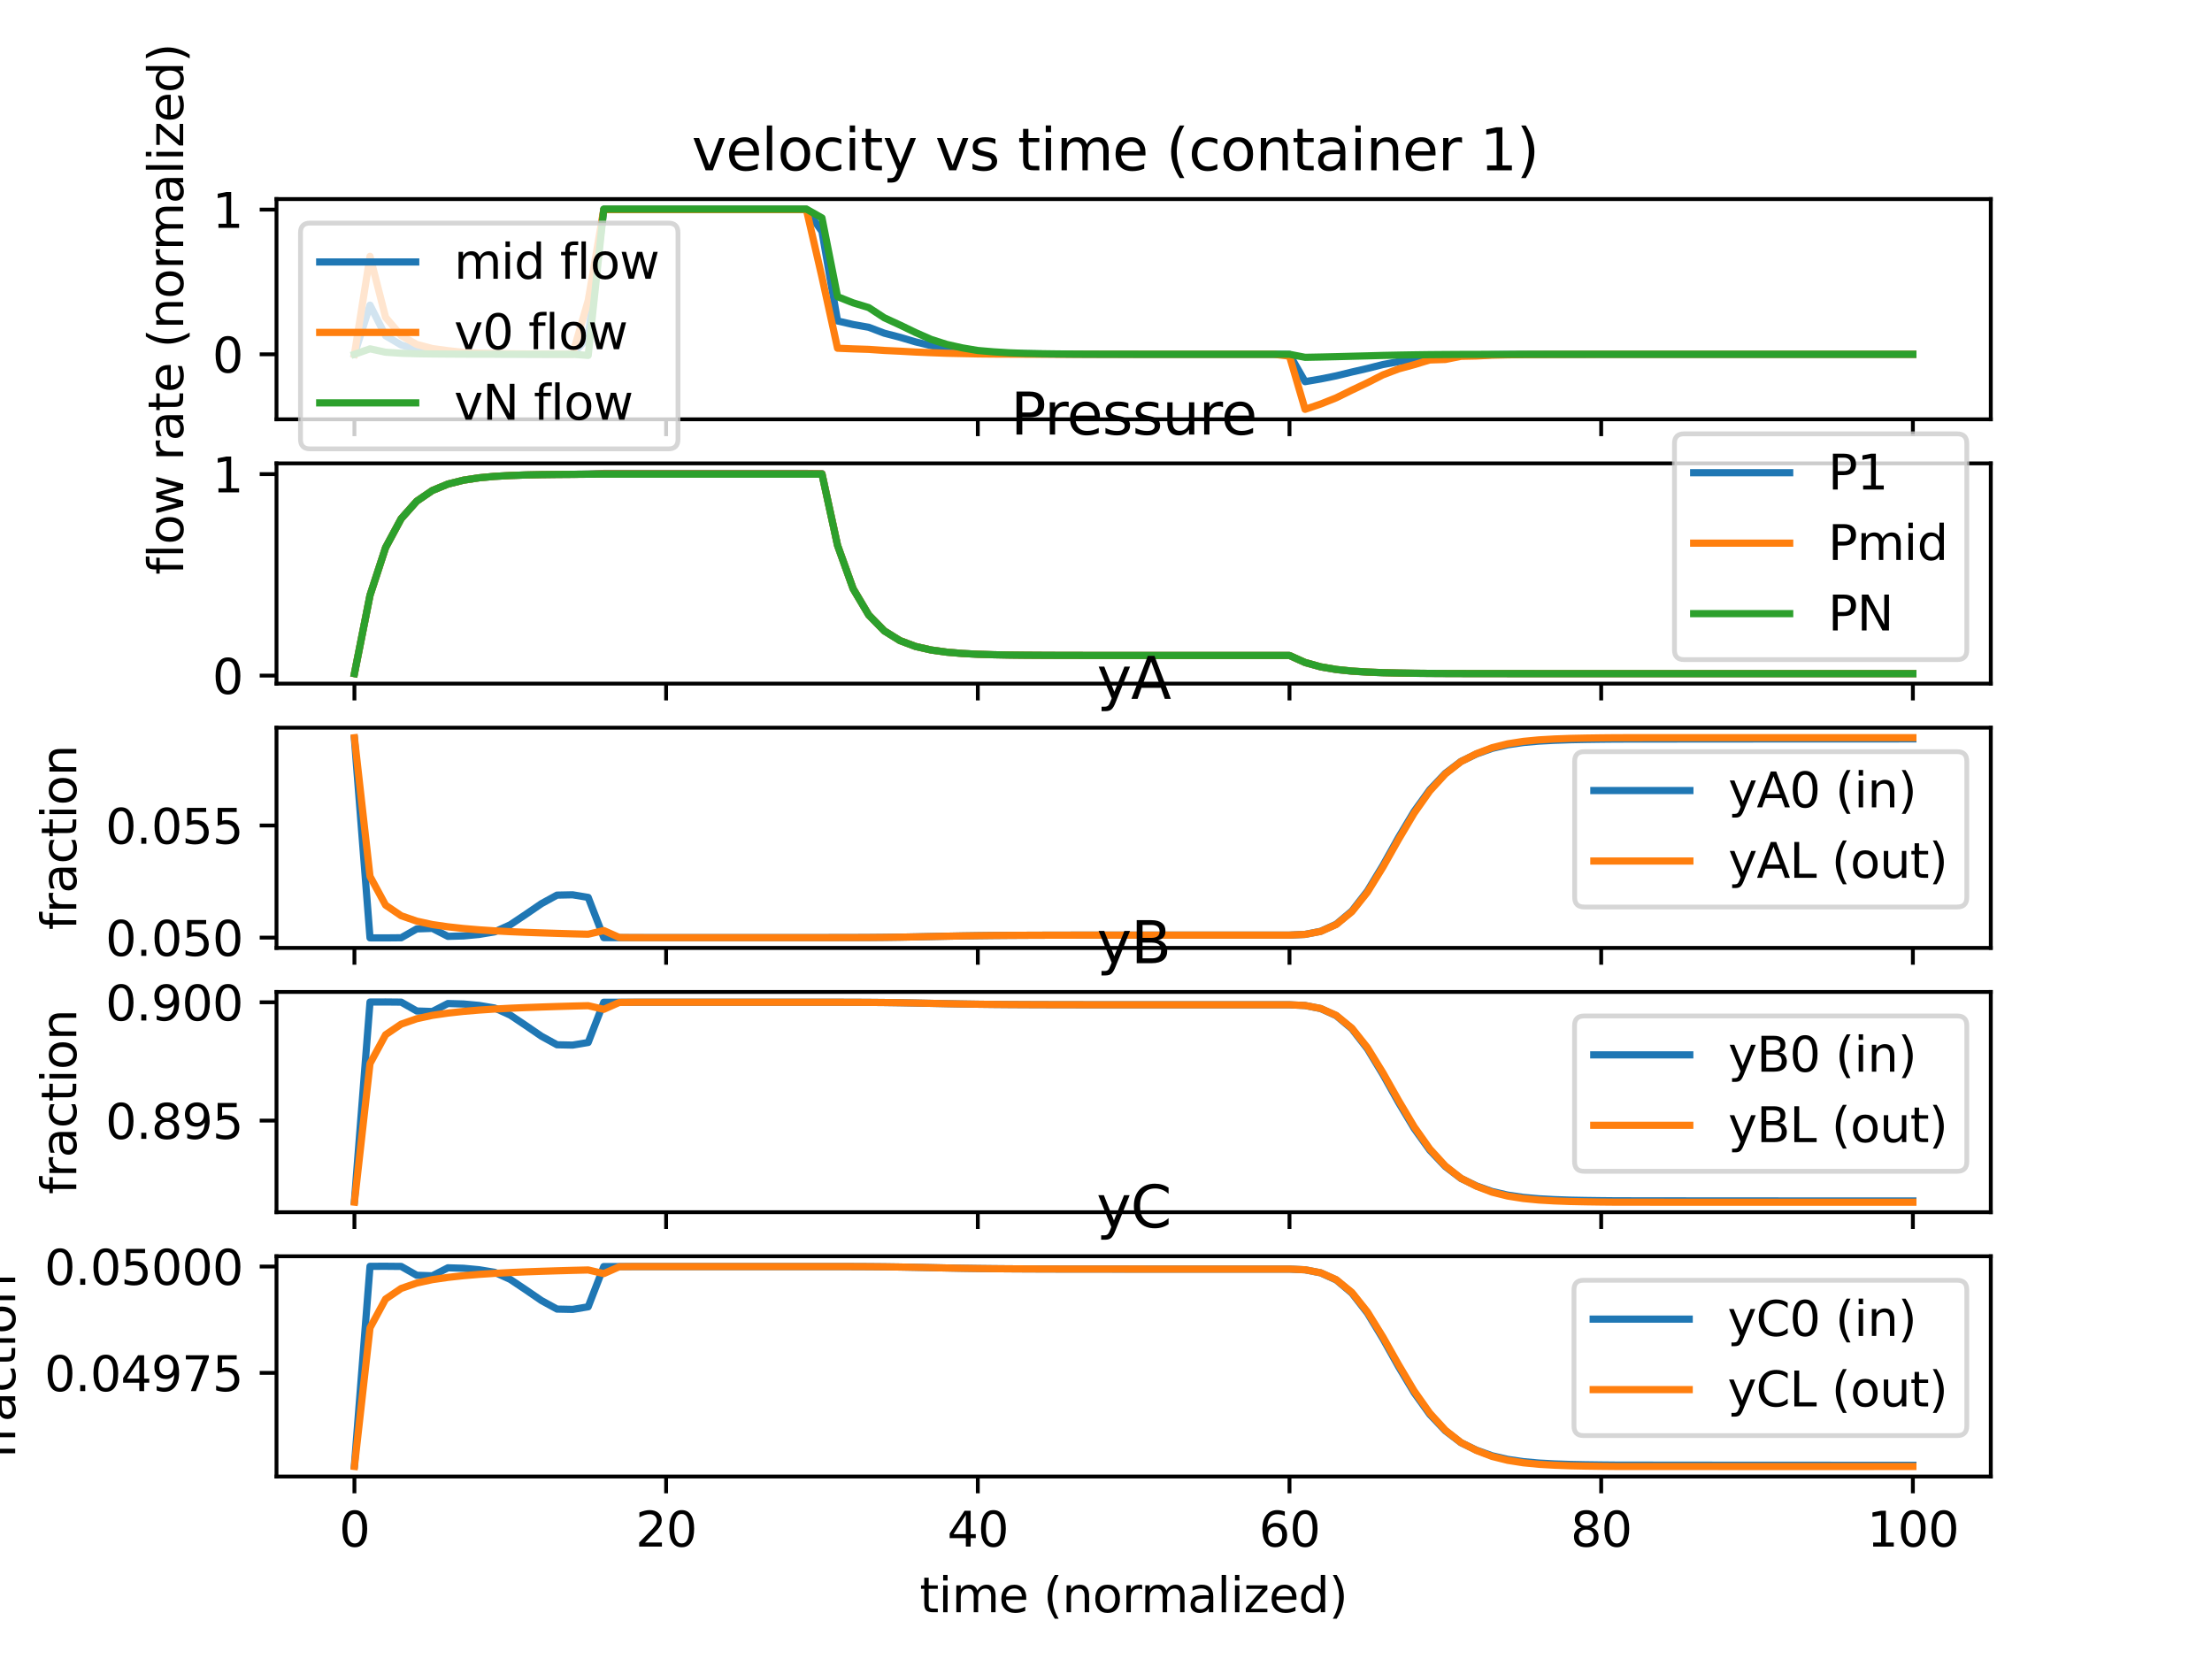 <?xml version="1.0" encoding="utf-8" standalone="no"?>
<!DOCTYPE svg PUBLIC "-//W3C//DTD SVG 1.1//EN"
  "http://www.w3.org/Graphics/SVG/1.1/DTD/svg11.dtd">
<svg xmlns:xlink="http://www.w3.org/1999/xlink" width="460.8pt" height="345.6pt" viewBox="0 0 460.8 345.6" xmlns="http://www.w3.org/2000/svg" version="1.1">
 <defs>
  <style type="text/css">*{stroke-linejoin: round; stroke-linecap: butt}</style>
 </defs>
 <g id="figure_1">
  <g id="patch_1">
   <path d="M 0 345.6 
L 460.8 345.6 
L 460.8 0 
L 0 0 
z
" style="fill: #ffffff"/>
  </g>
  <g id="axes_1">
   <g id="patch_2">
    <path d="M 57.6 87.353 
L 414.72 87.353 
L 414.72 41.472 
L 57.6 41.472 
z
" style="fill: #ffffff"/>
   </g>
   <g id="matplotlib.axis_1">
    <g id="xtick_1">
     <g id="line2d_1">
      <defs>
       <path id="m466821cf3f" d="M 0 0 
L 0 3.5 
" style="stroke: #000000; stroke-width: 0.8"/>
      </defs>
      <g>
       <use xlink:href="#m466821cf3f" x="73.833" y="87.353" style="stroke: #000000; stroke-width: 0.8"/>
      </g>
     </g>
    </g>
    <g id="xtick_2">
     <g id="line2d_2">
      <g>
       <use xlink:href="#m466821cf3f" x="138.764" y="87.353" style="stroke: #000000; stroke-width: 0.8"/>
      </g>
     </g>
    </g>
    <g id="xtick_3">
     <g id="line2d_3">
      <g>
       <use xlink:href="#m466821cf3f" x="203.695" y="87.353" style="stroke: #000000; stroke-width: 0.8"/>
      </g>
     </g>
    </g>
    <g id="xtick_4">
     <g id="line2d_4">
      <g>
       <use xlink:href="#m466821cf3f" x="268.625" y="87.353" style="stroke: #000000; stroke-width: 0.8"/>
      </g>
     </g>
    </g>
    <g id="xtick_5">
     <g id="line2d_5">
      <g>
       <use xlink:href="#m466821cf3f" x="333.556" y="87.353" style="stroke: #000000; stroke-width: 0.8"/>
      </g>
     </g>
    </g>
    <g id="xtick_6">
     <g id="line2d_6">
      <g>
       <use xlink:href="#m466821cf3f" x="398.487" y="87.353" style="stroke: #000000; stroke-width: 0.8"/>
      </g>
     </g>
    </g>
   </g>
   <g id="matplotlib.axis_2">
    <g id="ytick_1">
     <g id="line2d_7">
      <defs>
       <path id="m16b4ab48ca" d="M 0 0 
L -3.5 0 
" style="stroke: #000000; stroke-width: 0.8"/>
      </defs>
      <g>
       <use xlink:href="#m16b4ab48ca" x="57.6" y="73.803" style="stroke: #000000; stroke-width: 0.8"/>
      </g>
     </g>
     <g id="text_1">
      <!-- 0 -->
      <g transform="translate(44.237 77.603)scale(0.1 -0.1)">
       <defs>
        <path id="DejaVuSans-30" d="M 2034 4250 
Q 1547 4250 1301 3770 
Q 1056 3291 1056 2328 
Q 1056 1369 1301 889 
Q 1547 409 2034 409 
Q 2525 409 2770 889 
Q 3016 1369 3016 2328 
Q 3016 3291 2770 3770 
Q 2525 4250 2034 4250 
z
M 2034 4750 
Q 2819 4750 3233 4129 
Q 3647 3509 3647 2328 
Q 3647 1150 3233 529 
Q 2819 -91 2034 -91 
Q 1250 -91 836 529 
Q 422 1150 422 2328 
Q 422 3509 836 4129 
Q 1250 4750 2034 4750 
z
" transform="scale(0.016)"/>
       </defs>
       <use xlink:href="#DejaVuSans-30"/>
      </g>
     </g>
    </g>
    <g id="ytick_2">
     <g id="line2d_8">
      <g>
       <use xlink:href="#m16b4ab48ca" x="57.6" y="43.664" style="stroke: #000000; stroke-width: 0.8"/>
      </g>
     </g>
     <g id="text_2">
      <!-- 1 -->
      <g transform="translate(44.237 47.463)scale(0.1 -0.1)">
       <defs>
        <path id="DejaVuSans-31" d="M 794 531 
L 1825 531 
L 1825 4091 
L 703 3866 
L 703 4441 
L 1819 4666 
L 2450 4666 
L 2450 531 
L 3481 531 
L 3481 0 
L 794 0 
L 794 531 
z
" transform="scale(0.016)"/>
       </defs>
       <use xlink:href="#DejaVuSans-31"/>
      </g>
     </g>
    </g>
    <g id="text_3">
     <!-- flow rate (normalized) -->
     <g transform="translate(38.158 119.73)rotate(-90)scale(0.1 -0.1)">
      <defs>
       <path id="DejaVuSans-66" d="M 2375 4863 
L 2375 4384 
L 1825 4384 
Q 1516 4384 1395 4259 
Q 1275 4134 1275 3809 
L 1275 3500 
L 2222 3500 
L 2222 3053 
L 1275 3053 
L 1275 0 
L 697 0 
L 697 3053 
L 147 3053 
L 147 3500 
L 697 3500 
L 697 3744 
Q 697 4328 969 4595 
Q 1241 4863 1831 4863 
L 2375 4863 
z
" transform="scale(0.016)"/>
       <path id="DejaVuSans-6c" d="M 603 4863 
L 1178 4863 
L 1178 0 
L 603 0 
L 603 4863 
z
" transform="scale(0.016)"/>
       <path id="DejaVuSans-6f" d="M 1959 3097 
Q 1497 3097 1228 2736 
Q 959 2375 959 1747 
Q 959 1119 1226 758 
Q 1494 397 1959 397 
Q 2419 397 2687 759 
Q 2956 1122 2956 1747 
Q 2956 2369 2687 2733 
Q 2419 3097 1959 3097 
z
M 1959 3584 
Q 2709 3584 3137 3096 
Q 3566 2609 3566 1747 
Q 3566 888 3137 398 
Q 2709 -91 1959 -91 
Q 1206 -91 779 398 
Q 353 888 353 1747 
Q 353 2609 779 3096 
Q 1206 3584 1959 3584 
z
" transform="scale(0.016)"/>
       <path id="DejaVuSans-77" d="M 269 3500 
L 844 3500 
L 1563 769 
L 2278 3500 
L 2956 3500 
L 3675 769 
L 4391 3500 
L 4966 3500 
L 4050 0 
L 3372 0 
L 2619 2869 
L 1863 0 
L 1184 0 
L 269 3500 
z
" transform="scale(0.016)"/>
       <path id="DejaVuSans-20" transform="scale(0.016)"/>
       <path id="DejaVuSans-72" d="M 2631 2963 
Q 2534 3019 2420 3045 
Q 2306 3072 2169 3072 
Q 1681 3072 1420 2755 
Q 1159 2438 1159 1844 
L 1159 0 
L 581 0 
L 581 3500 
L 1159 3500 
L 1159 2956 
Q 1341 3275 1631 3429 
Q 1922 3584 2338 3584 
Q 2397 3584 2469 3576 
Q 2541 3569 2628 3553 
L 2631 2963 
z
" transform="scale(0.016)"/>
       <path id="DejaVuSans-61" d="M 2194 1759 
Q 1497 1759 1228 1600 
Q 959 1441 959 1056 
Q 959 750 1161 570 
Q 1363 391 1709 391 
Q 2188 391 2477 730 
Q 2766 1069 2766 1631 
L 2766 1759 
L 2194 1759 
z
M 3341 1997 
L 3341 0 
L 2766 0 
L 2766 531 
Q 2569 213 2275 61 
Q 1981 -91 1556 -91 
Q 1019 -91 701 211 
Q 384 513 384 1019 
Q 384 1609 779 1909 
Q 1175 2209 1959 2209 
L 2766 2209 
L 2766 2266 
Q 2766 2663 2505 2880 
Q 2244 3097 1772 3097 
Q 1472 3097 1187 3025 
Q 903 2953 641 2809 
L 641 3341 
Q 956 3463 1253 3523 
Q 1550 3584 1831 3584 
Q 2591 3584 2966 3190 
Q 3341 2797 3341 1997 
z
" transform="scale(0.016)"/>
       <path id="DejaVuSans-74" d="M 1172 4494 
L 1172 3500 
L 2356 3500 
L 2356 3053 
L 1172 3053 
L 1172 1153 
Q 1172 725 1289 603 
Q 1406 481 1766 481 
L 2356 481 
L 2356 0 
L 1766 0 
Q 1100 0 847 248 
Q 594 497 594 1153 
L 594 3053 
L 172 3053 
L 172 3500 
L 594 3500 
L 594 4494 
L 1172 4494 
z
" transform="scale(0.016)"/>
       <path id="DejaVuSans-65" d="M 3597 1894 
L 3597 1613 
L 953 1613 
Q 991 1019 1311 708 
Q 1631 397 2203 397 
Q 2534 397 2845 478 
Q 3156 559 3463 722 
L 3463 178 
Q 3153 47 2828 -22 
Q 2503 -91 2169 -91 
Q 1331 -91 842 396 
Q 353 884 353 1716 
Q 353 2575 817 3079 
Q 1281 3584 2069 3584 
Q 2775 3584 3186 3129 
Q 3597 2675 3597 1894 
z
M 3022 2063 
Q 3016 2534 2758 2815 
Q 2500 3097 2075 3097 
Q 1594 3097 1305 2825 
Q 1016 2553 972 2059 
L 3022 2063 
z
" transform="scale(0.016)"/>
       <path id="DejaVuSans-28" d="M 1984 4856 
Q 1566 4138 1362 3434 
Q 1159 2731 1159 2009 
Q 1159 1288 1364 580 
Q 1569 -128 1984 -844 
L 1484 -844 
Q 1016 -109 783 600 
Q 550 1309 550 2009 
Q 550 2706 781 3412 
Q 1013 4119 1484 4856 
L 1984 4856 
z
" transform="scale(0.016)"/>
       <path id="DejaVuSans-6e" d="M 3513 2113 
L 3513 0 
L 2938 0 
L 2938 2094 
Q 2938 2591 2744 2837 
Q 2550 3084 2163 3084 
Q 1697 3084 1428 2787 
Q 1159 2491 1159 1978 
L 1159 0 
L 581 0 
L 581 3500 
L 1159 3500 
L 1159 2956 
Q 1366 3272 1645 3428 
Q 1925 3584 2291 3584 
Q 2894 3584 3203 3211 
Q 3513 2838 3513 2113 
z
" transform="scale(0.016)"/>
       <path id="DejaVuSans-6d" d="M 3328 2828 
Q 3544 3216 3844 3400 
Q 4144 3584 4550 3584 
Q 5097 3584 5394 3201 
Q 5691 2819 5691 2113 
L 5691 0 
L 5113 0 
L 5113 2094 
Q 5113 2597 4934 2840 
Q 4756 3084 4391 3084 
Q 3944 3084 3684 2787 
Q 3425 2491 3425 1978 
L 3425 0 
L 2847 0 
L 2847 2094 
Q 2847 2600 2669 2842 
Q 2491 3084 2119 3084 
Q 1678 3084 1418 2786 
Q 1159 2488 1159 1978 
L 1159 0 
L 581 0 
L 581 3500 
L 1159 3500 
L 1159 2956 
Q 1356 3278 1631 3431 
Q 1906 3584 2284 3584 
Q 2666 3584 2933 3390 
Q 3200 3197 3328 2828 
z
" transform="scale(0.016)"/>
       <path id="DejaVuSans-69" d="M 603 3500 
L 1178 3500 
L 1178 0 
L 603 0 
L 603 3500 
z
M 603 4863 
L 1178 4863 
L 1178 4134 
L 603 4134 
L 603 4863 
z
" transform="scale(0.016)"/>
       <path id="DejaVuSans-7a" d="M 353 3500 
L 3084 3500 
L 3084 2975 
L 922 459 
L 3084 459 
L 3084 0 
L 275 0 
L 275 525 
L 2438 3041 
L 353 3041 
L 353 3500 
z
" transform="scale(0.016)"/>
       <path id="DejaVuSans-64" d="M 2906 2969 
L 2906 4863 
L 3481 4863 
L 3481 0 
L 2906 0 
L 2906 525 
Q 2725 213 2448 61 
Q 2172 -91 1784 -91 
Q 1150 -91 751 415 
Q 353 922 353 1747 
Q 353 2572 751 3078 
Q 1150 3584 1784 3584 
Q 2172 3584 2448 3432 
Q 2725 3281 2906 2969 
z
M 947 1747 
Q 947 1113 1208 752 
Q 1469 391 1925 391 
Q 2381 391 2643 752 
Q 2906 1113 2906 1747 
Q 2906 2381 2643 2742 
Q 2381 3103 1925 3103 
Q 1469 3103 1208 2742 
Q 947 2381 947 1747 
z
" transform="scale(0.016)"/>
       <path id="DejaVuSans-29" d="M 513 4856 
L 1013 4856 
Q 1481 4119 1714 3412 
Q 1947 2706 1947 2009 
Q 1947 1309 1714 600 
Q 1481 -109 1013 -844 
L 513 -844 
Q 928 -128 1133 580 
Q 1338 1288 1338 2009 
Q 1338 2731 1133 3434 
Q 928 4138 513 4856 
z
" transform="scale(0.016)"/>
      </defs>
      <use xlink:href="#DejaVuSans-66"/>
      <use xlink:href="#DejaVuSans-6c" x="35.205"/>
      <use xlink:href="#DejaVuSans-6f" x="62.988"/>
      <use xlink:href="#DejaVuSans-77" x="124.17"/>
      <use xlink:href="#DejaVuSans-20" x="205.957"/>
      <use xlink:href="#DejaVuSans-72" x="237.744"/>
      <use xlink:href="#DejaVuSans-61" x="278.857"/>
      <use xlink:href="#DejaVuSans-74" x="340.137"/>
      <use xlink:href="#DejaVuSans-65" x="379.346"/>
      <use xlink:href="#DejaVuSans-20" x="440.869"/>
      <use xlink:href="#DejaVuSans-28" x="472.656"/>
      <use xlink:href="#DejaVuSans-6e" x="511.67"/>
      <use xlink:href="#DejaVuSans-6f" x="575.049"/>
      <use xlink:href="#DejaVuSans-72" x="636.23"/>
      <use xlink:href="#DejaVuSans-6d" x="675.594"/>
      <use xlink:href="#DejaVuSans-61" x="773.006"/>
      <use xlink:href="#DejaVuSans-6c" x="834.285"/>
      <use xlink:href="#DejaVuSans-69" x="862.068"/>
      <use xlink:href="#DejaVuSans-7a" x="889.852"/>
      <use xlink:href="#DejaVuSans-65" x="942.342"/>
      <use xlink:href="#DejaVuSans-64" x="1003.865"/>
      <use xlink:href="#DejaVuSans-29" x="1067.342"/>
     </g>
    </g>
   </g>
   <g id="line2d_9">
    <path d="M 73.833 73.803 
L 77.079 63.567 
L 80.326 69.946 
L 83.572 71.865 
L 86.819 72.778 
L 90.065 73.206 
L 93.312 73.427 
L 96.559 73.601 
L 99.805 73.686 
L 103.052 73.723 
L 106.298 73.751 
L 109.545 73.769 
L 112.791 73.782 
L 116.038 73.792 
L 119.284 73.796 
L 122.531 70.235 
L 125.777 43.604 
L 129.024 43.604 
L 132.271 43.604 
L 135.517 43.604 
L 138.764 43.604 
L 142.01 43.604 
L 145.257 43.604 
L 148.503 43.604 
L 151.75 43.604 
L 154.996 43.604 
L 158.243 43.604 
L 161.489 43.604 
L 164.736 43.604 
L 167.983 43.604 
L 171.229 48.22 
L 174.476 66.861 
L 177.722 67.602 
L 180.969 68.176 
L 184.215 69.41 
L 187.462 70.255 
L 190.708 71.215 
L 193.955 71.989 
L 197.201 72.619 
L 200.448 73.007 
L 203.695 73.367 
L 206.941 73.536 
L 210.188 73.621 
L 213.434 73.693 
L 216.681 73.732 
L 219.927 73.758 
L 223.174 73.777 
L 226.42 73.787 
L 229.667 73.793 
L 232.913 73.795 
L 236.16 73.799 
L 239.407 73.801 
L 242.653 73.802 
L 245.9 73.802 
L 249.146 73.803 
L 252.393 73.803 
L 255.639 73.803 
L 258.886 73.803 
L 262.132 73.803 
L 265.379 73.803 
L 268.625 73.841 
L 271.872 79.506 
L 275.119 78.949 
L 278.365 78.291 
L 281.612 77.5 
L 284.858 76.753 
L 288.105 75.936 
L 291.351 75.337 
L 294.598 74.862 
L 297.844 74.451 
L 301.091 74.265 
L 304.337 74.048 
L 307.584 73.986 
L 310.831 73.901 
L 314.077 73.859 
L 317.324 73.837 
L 320.57 73.823 
L 323.817 73.816 
L 327.063 73.81 
L 330.31 73.807 
L 333.556 73.805 
L 336.803 73.804 
L 340.049 73.804 
L 343.296 73.804 
L 346.543 73.804 
L 349.789 73.804 
L 353.036 73.804 
L 356.282 73.804 
L 359.529 73.804 
L 362.775 73.804 
L 366.022 73.803 
L 369.268 73.803 
L 372.515 73.803 
L 375.761 73.803 
L 379.008 73.803 
L 382.255 73.803 
L 385.501 73.803 
L 388.748 73.803 
L 391.994 73.803 
L 395.241 73.803 
L 398.487 73.803 
" clip-path="url(#p6a685fe3eb)" style="fill: none; stroke: #1f77b4; stroke-width: 1.5; stroke-linecap: square"/>
   </g>
   <g id="line2d_10">
    <path d="M 73.833 73.803 
L 77.079 53.403 
L 80.326 66.098 
L 83.572 69.93 
L 86.819 71.753 
L 90.065 72.608 
L 93.312 73.05 
L 96.559 73.399 
L 99.805 73.569 
L 103.052 73.644 
L 106.298 73.699 
L 109.545 73.735 
L 112.791 73.76 
L 116.038 73.78 
L 119.284 73.789 
L 122.531 62.603 
L 125.777 43.655 
L 129.024 43.655 
L 132.271 43.655 
L 135.517 43.655 
L 138.764 43.655 
L 142.01 43.655 
L 145.257 43.655 
L 148.503 43.655 
L 151.75 43.655 
L 154.996 43.655 
L 158.243 43.655 
L 161.489 43.655 
L 164.736 43.655 
L 167.983 43.655 
L 171.229 57.721 
L 174.476 72.542 
L 177.722 72.676 
L 180.969 72.781 
L 184.215 73.005 
L 187.462 73.157 
L 190.708 73.336 
L 193.955 73.472 
L 197.201 73.589 
L 200.448 73.657 
L 203.695 73.726 
L 206.941 73.757 
L 210.188 73.77 
L 213.434 73.783 
L 216.681 73.79 
L 219.927 73.795 
L 223.174 73.799 
L 226.42 73.801 
L 229.667 73.802 
L 232.913 73.802 
L 236.16 73.803 
L 239.407 73.803 
L 242.653 73.803 
L 245.9 73.803 
L 249.146 73.803 
L 252.393 73.803 
L 255.639 73.803 
L 258.886 73.803 
L 262.132 73.803 
L 265.379 73.803 
L 268.625 74.193 
L 271.872 85.268 
L 275.119 84.17 
L 278.365 82.873 
L 281.612 81.274 
L 284.858 79.736 
L 288.105 78.083 
L 291.351 76.852 
L 294.598 75.967 
L 297.844 74.986 
L 301.091 74.886 
L 304.337 74.23 
L 307.584 74.163 
L 310.831 73.991 
L 314.077 73.914 
L 317.324 73.869 
L 320.57 73.841 
L 323.817 73.828 
L 327.063 73.817 
L 330.31 73.81 
L 333.556 73.806 
L 336.803 73.804 
L 340.049 73.804 
L 343.296 73.804 
L 346.543 73.804 
L 349.789 73.804 
L 353.036 73.804 
L 356.282 73.804 
L 359.529 73.804 
L 362.775 73.804 
L 366.022 73.804 
L 369.268 73.804 
L 372.515 73.804 
L 375.761 73.804 
L 379.008 73.803 
L 382.255 73.803 
L 385.501 73.803 
L 388.748 73.803 
L 391.994 73.803 
L 395.241 73.803 
L 398.487 73.803 
" clip-path="url(#p6a685fe3eb)" style="fill: none; stroke: #ff7f0e; stroke-width: 1.5; stroke-linecap: square"/>
   </g>
   <g id="line2d_11">
    <path d="M 73.833 73.803 
L 77.079 72.668 
L 80.326 73.375 
L 83.572 73.589 
L 86.819 73.689 
L 90.065 73.737 
L 93.312 73.762 
L 96.559 73.781 
L 99.805 73.79 
L 103.052 73.795 
L 106.298 73.798 
L 109.545 73.8 
L 112.791 73.801 
L 116.038 73.802 
L 119.284 73.803 
L 122.531 74.038 
L 125.777 43.558 
L 129.024 43.558 
L 132.271 43.558 
L 135.517 43.558 
L 138.764 43.558 
L 142.01 43.558 
L 145.257 43.558 
L 148.503 43.558 
L 151.75 43.558 
L 154.996 43.558 
L 158.243 43.558 
L 161.489 43.558 
L 164.736 43.558 
L 167.983 43.558 
L 171.229 45.395 
L 174.476 61.805 
L 177.722 63.087 
L 180.969 64.075 
L 184.215 66.201 
L 187.462 67.696 
L 190.708 69.264 
L 193.955 70.697 
L 197.201 71.739 
L 200.448 72.466 
L 203.695 73.013 
L 206.941 73.29 
L 210.188 73.491 
L 213.434 73.613 
L 216.681 73.681 
L 219.927 73.725 
L 223.174 73.757 
L 226.42 73.776 
L 229.667 73.786 
L 232.913 73.789 
L 236.16 73.795 
L 239.407 73.799 
L 242.653 73.801 
L 245.9 73.802 
L 249.146 73.802 
L 252.393 73.803 
L 255.639 73.803 
L 258.886 73.803 
L 262.132 73.803 
L 265.379 73.804 
L 268.625 73.805 
L 271.872 74.436 
L 275.119 74.374 
L 278.365 74.3 
L 281.612 74.213 
L 284.858 74.131 
L 288.105 74.04 
L 291.351 73.974 
L 294.598 73.92 
L 297.844 73.877 
L 301.091 73.852 
L 304.337 73.832 
L 307.584 73.824 
L 310.831 73.814 
L 314.077 73.81 
L 317.324 73.807 
L 320.57 73.806 
L 323.817 73.805 
L 327.063 73.804 
L 330.31 73.804 
L 333.556 73.804 
L 336.803 73.803 
L 340.049 73.803 
L 343.296 73.803 
L 346.543 73.803 
L 349.789 73.803 
L 353.036 73.803 
L 356.282 73.803 
L 359.529 73.803 
L 362.775 73.803 
L 366.022 73.803 
L 369.268 73.803 
L 372.515 73.803 
L 375.761 73.803 
L 379.008 73.803 
L 382.255 73.803 
L 385.501 73.803 
L 388.748 73.803 
L 391.994 73.803 
L 395.241 73.803 
L 398.487 73.803 
" clip-path="url(#p6a685fe3eb)" style="fill: none; stroke: #2ca02c; stroke-width: 1.5; stroke-linecap: square"/>
   </g>
   <g id="patch_3">
    <path d="M 57.6 87.353 
L 57.6 41.472 
" style="fill: none; stroke: #000000; stroke-width: 0.8; stroke-linejoin: miter; stroke-linecap: square"/>
   </g>
   <g id="patch_4">
    <path d="M 414.72 87.353 
L 414.72 41.472 
" style="fill: none; stroke: #000000; stroke-width: 0.8; stroke-linejoin: miter; stroke-linecap: square"/>
   </g>
   <g id="patch_5">
    <path d="M 57.6 87.353 
L 414.72 87.353 
" style="fill: none; stroke: #000000; stroke-width: 0.8; stroke-linejoin: miter; stroke-linecap: square"/>
   </g>
   <g id="patch_6">
    <path d="M 57.6 41.472 
L 414.72 41.472 
" style="fill: none; stroke: #000000; stroke-width: 0.8; stroke-linejoin: miter; stroke-linecap: square"/>
   </g>
   <g id="text_4">
    <!-- velocity vs time (container 1)   -->
    <g transform="translate(144.107 35.472)scale(0.12 -0.12)">
     <defs>
      <path id="DejaVuSans-76" d="M 191 3500 
L 800 3500 
L 1894 563 
L 2988 3500 
L 3597 3500 
L 2284 0 
L 1503 0 
L 191 3500 
z
" transform="scale(0.016)"/>
      <path id="DejaVuSans-63" d="M 3122 3366 
L 3122 2828 
Q 2878 2963 2633 3030 
Q 2388 3097 2138 3097 
Q 1578 3097 1268 2742 
Q 959 2388 959 1747 
Q 959 1106 1268 751 
Q 1578 397 2138 397 
Q 2388 397 2633 464 
Q 2878 531 3122 666 
L 3122 134 
Q 2881 22 2623 -34 
Q 2366 -91 2075 -91 
Q 1284 -91 818 406 
Q 353 903 353 1747 
Q 353 2603 823 3093 
Q 1294 3584 2113 3584 
Q 2378 3584 2631 3529 
Q 2884 3475 3122 3366 
z
" transform="scale(0.016)"/>
      <path id="DejaVuSans-79" d="M 2059 -325 
Q 1816 -950 1584 -1140 
Q 1353 -1331 966 -1331 
L 506 -1331 
L 506 -850 
L 844 -850 
Q 1081 -850 1212 -737 
Q 1344 -625 1503 -206 
L 1606 56 
L 191 3500 
L 800 3500 
L 1894 763 
L 2988 3500 
L 3597 3500 
L 2059 -325 
z
" transform="scale(0.016)"/>
      <path id="DejaVuSans-73" d="M 2834 3397 
L 2834 2853 
Q 2591 2978 2328 3040 
Q 2066 3103 1784 3103 
Q 1356 3103 1142 2972 
Q 928 2841 928 2578 
Q 928 2378 1081 2264 
Q 1234 2150 1697 2047 
L 1894 2003 
Q 2506 1872 2764 1633 
Q 3022 1394 3022 966 
Q 3022 478 2636 193 
Q 2250 -91 1575 -91 
Q 1294 -91 989 -36 
Q 684 19 347 128 
L 347 722 
Q 666 556 975 473 
Q 1284 391 1588 391 
Q 1994 391 2212 530 
Q 2431 669 2431 922 
Q 2431 1156 2273 1281 
Q 2116 1406 1581 1522 
L 1381 1569 
Q 847 1681 609 1914 
Q 372 2147 372 2553 
Q 372 3047 722 3315 
Q 1072 3584 1716 3584 
Q 2034 3584 2315 3537 
Q 2597 3491 2834 3397 
z
" transform="scale(0.016)"/>
     </defs>
     <use xlink:href="#DejaVuSans-76"/>
     <use xlink:href="#DejaVuSans-65" x="59.18"/>
     <use xlink:href="#DejaVuSans-6c" x="120.703"/>
     <use xlink:href="#DejaVuSans-6f" x="148.486"/>
     <use xlink:href="#DejaVuSans-63" x="209.668"/>
     <use xlink:href="#DejaVuSans-69" x="264.648"/>
     <use xlink:href="#DejaVuSans-74" x="292.432"/>
     <use xlink:href="#DejaVuSans-79" x="331.641"/>
     <use xlink:href="#DejaVuSans-20" x="390.82"/>
     <use xlink:href="#DejaVuSans-76" x="422.607"/>
     <use xlink:href="#DejaVuSans-73" x="481.787"/>
     <use xlink:href="#DejaVuSans-20" x="533.887"/>
     <use xlink:href="#DejaVuSans-74" x="565.674"/>
     <use xlink:href="#DejaVuSans-69" x="604.883"/>
     <use xlink:href="#DejaVuSans-6d" x="632.666"/>
     <use xlink:href="#DejaVuSans-65" x="730.078"/>
     <use xlink:href="#DejaVuSans-20" x="791.602"/>
     <use xlink:href="#DejaVuSans-28" x="823.389"/>
     <use xlink:href="#DejaVuSans-63" x="862.402"/>
     <use xlink:href="#DejaVuSans-6f" x="917.383"/>
     <use xlink:href="#DejaVuSans-6e" x="978.564"/>
     <use xlink:href="#DejaVuSans-74" x="1041.943"/>
     <use xlink:href="#DejaVuSans-61" x="1081.152"/>
     <use xlink:href="#DejaVuSans-69" x="1142.432"/>
     <use xlink:href="#DejaVuSans-6e" x="1170.215"/>
     <use xlink:href="#DejaVuSans-65" x="1233.594"/>
     <use xlink:href="#DejaVuSans-72" x="1295.117"/>
     <use xlink:href="#DejaVuSans-20" x="1336.23"/>
     <use xlink:href="#DejaVuSans-31" x="1368.018"/>
     <use xlink:href="#DejaVuSans-29" x="1431.641"/>
     <use xlink:href="#DejaVuSans-20" x="1470.654"/>
     <use xlink:href="#DejaVuSans-20" x="1502.441"/>
    </g>
   </g>
   <g id="legend_1">
    <g id="patch_7">
     <path d="M 64.6 93.506 
L 139.241 93.506 
Q 141.241 93.506 141.241 91.506 
L 141.241 48.472 
Q 141.241 46.472 139.241 46.472 
L 64.6 46.472 
Q 62.6 46.472 62.6 48.472 
L 62.6 91.506 
Q 62.6 93.506 64.6 93.506 
z
" style="fill: #ffffff; opacity: 0.8; stroke: #cccccc; stroke-linejoin: miter"/>
    </g>
    <g id="line2d_12">
     <path d="M 66.6 54.57 
L 76.6 54.57 
L 86.6 54.57 
" style="fill: none; stroke: #1f77b4; stroke-width: 1.5; stroke-linecap: square"/>
    </g>
    <g id="text_5">
     <!-- mid flow -->
     <g transform="translate(94.6 58.07)scale(0.1 -0.1)">
      <use xlink:href="#DejaVuSans-6d"/>
      <use xlink:href="#DejaVuSans-69" x="97.412"/>
      <use xlink:href="#DejaVuSans-64" x="125.195"/>
      <use xlink:href="#DejaVuSans-20" x="188.672"/>
      <use xlink:href="#DejaVuSans-66" x="220.459"/>
      <use xlink:href="#DejaVuSans-6c" x="255.664"/>
      <use xlink:href="#DejaVuSans-6f" x="283.447"/>
      <use xlink:href="#DejaVuSans-77" x="344.629"/>
     </g>
    </g>
    <g id="line2d_13">
     <path d="M 66.6 69.249 
L 76.6 69.249 
L 86.6 69.249 
" style="fill: none; stroke: #ff7f0e; stroke-width: 1.5; stroke-linecap: square"/>
    </g>
    <g id="text_6">
     <!-- v0 flow -->
     <g transform="translate(94.6 72.749)scale(0.1 -0.1)">
      <use xlink:href="#DejaVuSans-76"/>
      <use xlink:href="#DejaVuSans-30" x="59.18"/>
      <use xlink:href="#DejaVuSans-20" x="122.803"/>
      <use xlink:href="#DejaVuSans-66" x="154.59"/>
      <use xlink:href="#DejaVuSans-6c" x="189.795"/>
      <use xlink:href="#DejaVuSans-6f" x="217.578"/>
      <use xlink:href="#DejaVuSans-77" x="278.76"/>
     </g>
    </g>
    <g id="line2d_14">
     <path d="M 66.6 83.927 
L 76.6 83.927 
L 86.6 83.927 
" style="fill: none; stroke: #2ca02c; stroke-width: 1.5; stroke-linecap: square"/>
    </g>
    <g id="text_7">
     <!-- vN flow -->
     <g transform="translate(94.6 87.427)scale(0.1 -0.1)">
      <defs>
       <path id="DejaVuSans-4e" d="M 628 4666 
L 1478 4666 
L 3547 763 
L 3547 4666 
L 4159 4666 
L 4159 0 
L 3309 0 
L 1241 3903 
L 1241 0 
L 628 0 
L 628 4666 
z
" transform="scale(0.016)"/>
      </defs>
      <use xlink:href="#DejaVuSans-76"/>
      <use xlink:href="#DejaVuSans-4e" x="59.18"/>
      <use xlink:href="#DejaVuSans-20" x="133.984"/>
      <use xlink:href="#DejaVuSans-66" x="165.771"/>
      <use xlink:href="#DejaVuSans-6c" x="200.977"/>
      <use xlink:href="#DejaVuSans-6f" x="228.76"/>
      <use xlink:href="#DejaVuSans-77" x="289.941"/>
     </g>
    </g>
   </g>
  </g>
  <g id="axes_2">
   <g id="patch_8">
    <path d="M 57.6 142.411 
L 414.72 142.411 
L 414.72 96.53 
L 57.6 96.53 
z
" style="fill: #ffffff"/>
   </g>
   <g id="matplotlib.axis_3">
    <g id="xtick_7">
     <g id="line2d_15">
      <g>
       <use xlink:href="#m466821cf3f" x="73.833" y="142.411" style="stroke: #000000; stroke-width: 0.8"/>
      </g>
     </g>
    </g>
    <g id="xtick_8">
     <g id="line2d_16">
      <g>
       <use xlink:href="#m466821cf3f" x="138.764" y="142.411" style="stroke: #000000; stroke-width: 0.8"/>
      </g>
     </g>
    </g>
    <g id="xtick_9">
     <g id="line2d_17">
      <g>
       <use xlink:href="#m466821cf3f" x="203.695" y="142.411" style="stroke: #000000; stroke-width: 0.8"/>
      </g>
     </g>
    </g>
    <g id="xtick_10">
     <g id="line2d_18">
      <g>
       <use xlink:href="#m466821cf3f" x="268.625" y="142.411" style="stroke: #000000; stroke-width: 0.8"/>
      </g>
     </g>
    </g>
    <g id="xtick_11">
     <g id="line2d_19">
      <g>
       <use xlink:href="#m466821cf3f" x="333.556" y="142.411" style="stroke: #000000; stroke-width: 0.8"/>
      </g>
     </g>
    </g>
    <g id="xtick_12">
     <g id="line2d_20">
      <g>
       <use xlink:href="#m466821cf3f" x="398.487" y="142.411" style="stroke: #000000; stroke-width: 0.8"/>
      </g>
     </g>
    </g>
   </g>
   <g id="matplotlib.axis_4">
    <g id="ytick_3">
     <g id="line2d_21">
      <g>
       <use xlink:href="#m16b4ab48ca" x="57.6" y="140.745" style="stroke: #000000; stroke-width: 0.8"/>
      </g>
     </g>
     <g id="text_8">
      <!-- 0 -->
      <g transform="translate(44.237 144.544)scale(0.1 -0.1)">
       <use xlink:href="#DejaVuSans-30"/>
      </g>
     </g>
    </g>
    <g id="ytick_4">
     <g id="line2d_22">
      <g>
       <use xlink:href="#m16b4ab48ca" x="57.6" y="98.772" style="stroke: #000000; stroke-width: 0.8"/>
      </g>
     </g>
     <g id="text_9">
      <!-- 1 -->
      <g transform="translate(44.237 102.571)scale(0.1 -0.1)">
       <use xlink:href="#DejaVuSans-31"/>
      </g>
     </g>
    </g>
   </g>
   <g id="line2d_23">
    <path d="M 73.833 140.326 
L 77.079 123.978 
L 80.326 114.058 
L 83.572 108.041 
L 86.819 104.396 
L 90.065 102.179 
L 93.312 100.84 
L 96.559 100.029 
L 99.805 99.534 
L 103.052 99.233 
L 106.298 99.056 
L 109.545 98.943 
L 112.791 98.875 
L 116.038 98.834 
L 119.284 98.81 
L 122.531 98.759 
L 125.777 98.615 
L 129.024 98.615 
L 132.271 98.615 
L 135.517 98.615 
L 138.764 98.615 
L 142.01 98.615 
L 145.257 98.615 
L 148.503 98.615 
L 151.75 98.615 
L 154.996 98.615 
L 158.243 98.615 
L 161.489 98.615 
L 164.736 98.615 
L 167.983 98.615 
L 171.229 98.651 
L 174.476 113.594 
L 177.722 122.624 
L 180.969 128.094 
L 184.215 131.415 
L 187.462 133.434 
L 190.708 134.656 
L 193.955 135.399 
L 197.201 135.851 
L 200.448 136.126 
L 203.695 136.292 
L 206.941 136.39 
L 210.188 136.453 
L 213.434 136.491 
L 216.681 136.513 
L 219.927 136.527 
L 223.174 136.535 
L 226.42 136.54 
L 229.667 136.543 
L 232.913 136.545 
L 236.16 136.546 
L 239.407 136.547 
L 242.653 136.547 
L 245.9 136.547 
L 249.146 136.548 
L 252.393 136.548 
L 255.639 136.548 
L 258.886 136.548 
L 262.132 136.548 
L 265.379 136.548 
L 268.625 136.548 
L 271.872 138.033 
L 275.119 138.934 
L 278.365 139.481 
L 281.612 139.813 
L 284.858 140.015 
L 288.105 140.137 
L 291.351 140.211 
L 294.598 140.256 
L 297.844 140.283 
L 301.091 140.3 
L 304.337 140.31 
L 307.584 140.316 
L 310.831 140.32 
L 314.077 140.322 
L 317.324 140.323 
L 320.57 140.324 
L 323.817 140.325 
L 327.063 140.325 
L 330.31 140.325 
L 333.556 140.325 
L 336.803 140.325 
L 340.049 140.325 
L 343.296 140.325 
L 346.543 140.325 
L 349.789 140.325 
L 353.036 140.326 
L 356.282 140.326 
L 359.529 140.326 
L 362.775 140.326 
L 366.022 140.326 
L 369.268 140.326 
L 372.515 140.326 
L 375.761 140.326 
L 379.008 140.326 
L 382.255 140.326 
L 385.501 140.326 
L 388.748 140.326 
L 391.994 140.326 
L 395.241 140.326 
L 398.487 140.326 
" clip-path="url(#pc29d97f751)" style="fill: none; stroke: #1f77b4; stroke-width: 1.5; stroke-linecap: square"/>
   </g>
   <g id="line2d_24">
    <path d="M 73.833 140.326 
L 77.079 124.021 
L 80.326 114.075 
L 83.572 108.049 
L 86.819 104.401 
L 90.065 102.181 
L 93.312 100.842 
L 96.559 100.03 
L 99.805 99.535 
L 103.052 99.233 
L 106.298 99.057 
L 109.545 98.943 
L 112.791 98.875 
L 116.038 98.834 
L 119.284 98.81 
L 122.531 98.78 
L 125.777 98.695 
L 129.024 98.695 
L 132.271 98.695 
L 135.517 98.695 
L 138.764 98.695 
L 142.01 98.695 
L 145.257 98.695 
L 148.503 98.695 
L 151.75 98.695 
L 154.996 98.695 
L 158.243 98.695 
L 161.489 98.695 
L 164.736 98.695 
L 167.983 98.695 
L 171.229 98.706 
L 174.476 113.604 
L 177.722 122.632 
L 180.969 128.101 
L 184.215 131.42 
L 187.462 133.438 
L 190.708 134.659 
L 193.955 135.401 
L 197.201 135.853 
L 200.448 136.127 
L 203.695 136.292 
L 206.941 136.391 
L 210.188 136.454 
L 213.434 136.491 
L 216.681 136.513 
L 219.927 136.527 
L 223.174 136.535 
L 226.42 136.54 
L 229.667 136.543 
L 232.913 136.545 
L 236.16 136.546 
L 239.407 136.547 
L 242.653 136.547 
L 245.9 136.547 
L 249.146 136.548 
L 252.393 136.548 
L 255.639 136.548 
L 258.886 136.548 
L 262.132 136.548 
L 265.379 136.548 
L 268.625 136.548 
L 271.872 138.008 
L 275.119 138.912 
L 278.365 139.462 
L 281.612 139.797 
L 284.858 140.002 
L 288.105 140.127 
L 291.351 140.205 
L 294.598 140.252 
L 297.844 140.281 
L 301.091 140.298 
L 304.337 140.309 
L 307.584 140.315 
L 310.831 140.319 
L 314.077 140.322 
L 317.324 140.323 
L 320.57 140.324 
L 323.817 140.325 
L 327.063 140.325 
L 330.31 140.325 
L 333.556 140.325 
L 336.803 140.325 
L 340.049 140.325 
L 343.296 140.325 
L 346.543 140.325 
L 349.789 140.325 
L 353.036 140.326 
L 356.282 140.326 
L 359.529 140.326 
L 362.775 140.326 
L 366.022 140.326 
L 369.268 140.326 
L 372.515 140.326 
L 375.761 140.326 
L 379.008 140.326 
L 382.255 140.326 
L 385.501 140.326 
L 388.748 140.326 
L 391.994 140.326 
L 395.241 140.326 
L 398.487 140.326 
" clip-path="url(#pc29d97f751)" style="fill: none; stroke: #ff7f0e; stroke-width: 1.5; stroke-linecap: square"/>
   </g>
   <g id="line2d_25">
    <path d="M 73.833 140.326 
L 77.079 124.035 
L 80.326 114.08 
L 83.572 108.052 
L 86.819 104.402 
L 90.065 102.182 
L 93.312 100.842 
L 96.559 100.03 
L 99.805 99.535 
L 103.052 99.233 
L 106.298 99.057 
L 109.545 98.943 
L 112.791 98.875 
L 116.038 98.834 
L 119.284 98.81 
L 122.531 98.784 
L 125.777 98.768 
L 129.024 98.768 
L 132.271 98.768 
L 135.517 98.768 
L 138.764 98.768 
L 142.01 98.768 
L 145.257 98.768 
L 148.503 98.768 
L 151.75 98.768 
L 154.996 98.768 
L 158.243 98.768 
L 161.489 98.768 
L 164.736 98.768 
L 167.983 98.768 
L 171.229 98.771 
L 174.476 113.626 
L 177.722 122.653 
L 180.969 128.12 
L 184.215 131.435 
L 187.462 133.45 
L 190.708 134.668 
L 193.955 135.407 
L 197.201 135.857 
L 200.448 136.13 
L 203.695 136.294 
L 206.941 136.392 
L 210.188 136.454 
L 213.434 136.491 
L 216.681 136.513 
L 219.927 136.527 
L 223.174 136.535 
L 226.42 136.54 
L 229.667 136.543 
L 232.913 136.545 
L 236.16 136.546 
L 239.407 136.547 
L 242.653 136.547 
L 245.9 136.548 
L 249.146 136.548 
L 252.393 136.548 
L 255.639 136.548 
L 258.886 136.548 
L 262.132 136.548 
L 265.379 136.548 
L 268.625 136.548 
L 271.872 138.001 
L 275.119 138.905 
L 278.365 139.456 
L 281.612 139.792 
L 284.858 139.998 
L 288.105 140.125 
L 291.351 140.203 
L 294.598 140.25 
L 297.844 140.28 
L 301.091 140.298 
L 304.337 140.309 
L 307.584 140.315 
L 310.831 140.319 
L 314.077 140.322 
L 317.324 140.323 
L 320.57 140.324 
L 323.817 140.325 
L 327.063 140.325 
L 330.31 140.325 
L 333.556 140.325 
L 336.803 140.325 
L 340.049 140.325 
L 343.296 140.325 
L 346.543 140.325 
L 349.789 140.325 
L 353.036 140.326 
L 356.282 140.326 
L 359.529 140.326 
L 362.775 140.326 
L 366.022 140.326 
L 369.268 140.326 
L 372.515 140.326 
L 375.761 140.326 
L 379.008 140.326 
L 382.255 140.326 
L 385.501 140.326 
L 388.748 140.326 
L 391.994 140.326 
L 395.241 140.326 
L 398.487 140.326 
" clip-path="url(#pc29d97f751)" style="fill: none; stroke: #2ca02c; stroke-width: 1.5; stroke-linecap: square"/>
   </g>
   <g id="patch_9">
    <path d="M 57.6 142.411 
L 57.6 96.53 
" style="fill: none; stroke: #000000; stroke-width: 0.8; stroke-linejoin: miter; stroke-linecap: square"/>
   </g>
   <g id="patch_10">
    <path d="M 414.72 142.411 
L 414.72 96.53 
" style="fill: none; stroke: #000000; stroke-width: 0.8; stroke-linejoin: miter; stroke-linecap: square"/>
   </g>
   <g id="patch_11">
    <path d="M 57.6 142.411 
L 414.72 142.411 
" style="fill: none; stroke: #000000; stroke-width: 0.8; stroke-linejoin: miter; stroke-linecap: square"/>
   </g>
   <g id="patch_12">
    <path d="M 57.6 96.53 
L 414.72 96.53 
" style="fill: none; stroke: #000000; stroke-width: 0.8; stroke-linejoin: miter; stroke-linecap: square"/>
   </g>
   <g id="text_10">
    <!-- Pressure -->
    <g transform="translate(210.547 90.53)scale(0.12 -0.12)">
     <defs>
      <path id="DejaVuSans-50" d="M 1259 4147 
L 1259 2394 
L 2053 2394 
Q 2494 2394 2734 2622 
Q 2975 2850 2975 3272 
Q 2975 3691 2734 3919 
Q 2494 4147 2053 4147 
L 1259 4147 
z
M 628 4666 
L 2053 4666 
Q 2838 4666 3239 4311 
Q 3641 3956 3641 3272 
Q 3641 2581 3239 2228 
Q 2838 1875 2053 1875 
L 1259 1875 
L 1259 0 
L 628 0 
L 628 4666 
z
" transform="scale(0.016)"/>
      <path id="DejaVuSans-75" d="M 544 1381 
L 544 3500 
L 1119 3500 
L 1119 1403 
Q 1119 906 1312 657 
Q 1506 409 1894 409 
Q 2359 409 2629 706 
Q 2900 1003 2900 1516 
L 2900 3500 
L 3475 3500 
L 3475 0 
L 2900 0 
L 2900 538 
Q 2691 219 2414 64 
Q 2138 -91 1772 -91 
Q 1169 -91 856 284 
Q 544 659 544 1381 
z
M 1991 3584 
L 1991 3584 
z
" transform="scale(0.016)"/>
     </defs>
     <use xlink:href="#DejaVuSans-50"/>
     <use xlink:href="#DejaVuSans-72" x="58.553"/>
     <use xlink:href="#DejaVuSans-65" x="97.416"/>
     <use xlink:href="#DejaVuSans-73" x="158.939"/>
     <use xlink:href="#DejaVuSans-73" x="211.039"/>
     <use xlink:href="#DejaVuSans-75" x="263.139"/>
     <use xlink:href="#DejaVuSans-72" x="326.518"/>
     <use xlink:href="#DejaVuSans-65" x="365.381"/>
    </g>
   </g>
   <g id="legend_2">
    <g id="patch_13">
     <path d="M 350.823 137.411 
L 407.72 137.411 
Q 409.72 137.411 409.72 135.411 
L 409.72 92.377 
Q 409.72 90.377 407.72 90.377 
L 350.823 90.377 
Q 348.823 90.377 348.823 92.377 
L 348.823 135.411 
Q 348.823 137.411 350.823 137.411 
z
" style="fill: #ffffff; opacity: 0.8; stroke: #cccccc; stroke-linejoin: miter"/>
    </g>
    <g id="line2d_26">
     <path d="M 352.823 98.475 
L 362.823 98.475 
L 372.823 98.475 
" style="fill: none; stroke: #1f77b4; stroke-width: 1.5; stroke-linecap: square"/>
    </g>
    <g id="text_11">
     <!-- P1 -->
     <g transform="translate(380.823 101.975)scale(0.1 -0.1)">
      <use xlink:href="#DejaVuSans-50"/>
      <use xlink:href="#DejaVuSans-31" x="60.303"/>
     </g>
    </g>
    <g id="line2d_27">
     <path d="M 352.823 113.153 
L 362.823 113.153 
L 372.823 113.153 
" style="fill: none; stroke: #ff7f0e; stroke-width: 1.5; stroke-linecap: square"/>
    </g>
    <g id="text_12">
     <!-- Pmid -->
     <g transform="translate(380.823 116.653)scale(0.1 -0.1)">
      <use xlink:href="#DejaVuSans-50"/>
      <use xlink:href="#DejaVuSans-6d" x="60.303"/>
      <use xlink:href="#DejaVuSans-69" x="157.715"/>
      <use xlink:href="#DejaVuSans-64" x="185.498"/>
     </g>
    </g>
    <g id="line2d_28">
     <path d="M 352.823 127.831 
L 362.823 127.831 
L 372.823 127.831 
" style="fill: none; stroke: #2ca02c; stroke-width: 1.5; stroke-linecap: square"/>
    </g>
    <g id="text_13">
     <!-- PN -->
     <g transform="translate(380.823 131.331)scale(0.1 -0.1)">
      <use xlink:href="#DejaVuSans-50"/>
      <use xlink:href="#DejaVuSans-4e" x="60.303"/>
     </g>
    </g>
   </g>
  </g>
  <g id="axes_3">
   <g id="patch_14">
    <path d="M 57.6 197.469 
L 414.72 197.469 
L 414.72 151.587 
L 57.6 151.587 
z
" style="fill: #ffffff"/>
   </g>
   <g id="matplotlib.axis_5">
    <g id="xtick_13">
     <g id="line2d_29">
      <g>
       <use xlink:href="#m466821cf3f" x="73.833" y="197.469" style="stroke: #000000; stroke-width: 0.8"/>
      </g>
     </g>
    </g>
    <g id="xtick_14">
     <g id="line2d_30">
      <g>
       <use xlink:href="#m466821cf3f" x="138.764" y="197.469" style="stroke: #000000; stroke-width: 0.8"/>
      </g>
     </g>
    </g>
    <g id="xtick_15">
     <g id="line2d_31">
      <g>
       <use xlink:href="#m466821cf3f" x="203.695" y="197.469" style="stroke: #000000; stroke-width: 0.8"/>
      </g>
     </g>
    </g>
    <g id="xtick_16">
     <g id="line2d_32">
      <g>
       <use xlink:href="#m466821cf3f" x="268.625" y="197.469" style="stroke: #000000; stroke-width: 0.8"/>
      </g>
     </g>
    </g>
    <g id="xtick_17">
     <g id="line2d_33">
      <g>
       <use xlink:href="#m466821cf3f" x="333.556" y="197.469" style="stroke: #000000; stroke-width: 0.8"/>
      </g>
     </g>
    </g>
    <g id="xtick_18">
     <g id="line2d_34">
      <g>
       <use xlink:href="#m466821cf3f" x="398.487" y="197.469" style="stroke: #000000; stroke-width: 0.8"/>
      </g>
     </g>
    </g>
   </g>
   <g id="matplotlib.axis_6">
    <g id="ytick_5">
     <g id="line2d_35">
      <g>
       <use xlink:href="#m16b4ab48ca" x="57.6" y="195.325" style="stroke: #000000; stroke-width: 0.8"/>
      </g>
     </g>
     <g id="text_14">
      <!-- 0.050 -->
      <g transform="translate(21.972 199.125)scale(0.1 -0.1)">
       <defs>
        <path id="DejaVuSans-2e" d="M 684 794 
L 1344 794 
L 1344 0 
L 684 0 
L 684 794 
z
" transform="scale(0.016)"/>
        <path id="DejaVuSans-35" d="M 691 4666 
L 3169 4666 
L 3169 4134 
L 1269 4134 
L 1269 2991 
Q 1406 3038 1543 3061 
Q 1681 3084 1819 3084 
Q 2600 3084 3056 2656 
Q 3513 2228 3513 1497 
Q 3513 744 3044 326 
Q 2575 -91 1722 -91 
Q 1428 -91 1123 -41 
Q 819 9 494 109 
L 494 744 
Q 775 591 1075 516 
Q 1375 441 1709 441 
Q 2250 441 2565 725 
Q 2881 1009 2881 1497 
Q 2881 1984 2565 2268 
Q 2250 2553 1709 2553 
Q 1456 2553 1204 2497 
Q 953 2441 691 2322 
L 691 4666 
z
" transform="scale(0.016)"/>
       </defs>
       <use xlink:href="#DejaVuSans-30"/>
       <use xlink:href="#DejaVuSans-2e" x="63.623"/>
       <use xlink:href="#DejaVuSans-30" x="95.41"/>
       <use xlink:href="#DejaVuSans-35" x="159.033"/>
       <use xlink:href="#DejaVuSans-30" x="222.656"/>
      </g>
     </g>
    </g>
    <g id="ytick_6">
     <g id="line2d_36">
      <g>
       <use xlink:href="#m16b4ab48ca" x="57.6" y="171.968" style="stroke: #000000; stroke-width: 0.8"/>
      </g>
     </g>
     <g id="text_15">
      <!-- 0.055 -->
      <g transform="translate(21.972 175.768)scale(0.1 -0.1)">
       <use xlink:href="#DejaVuSans-30"/>
       <use xlink:href="#DejaVuSans-2e" x="63.623"/>
       <use xlink:href="#DejaVuSans-30" x="95.41"/>
       <use xlink:href="#DejaVuSans-35" x="159.033"/>
       <use xlink:href="#DejaVuSans-35" x="222.656"/>
      </g>
     </g>
    </g>
    <g id="text_16">
     <!-- fraction -->
     <g transform="translate(15.892 193.734)rotate(-90)scale(0.1 -0.1)">
      <use xlink:href="#DejaVuSans-66"/>
      <use xlink:href="#DejaVuSans-72" x="35.205"/>
      <use xlink:href="#DejaVuSans-61" x="76.318"/>
      <use xlink:href="#DejaVuSans-63" x="137.598"/>
      <use xlink:href="#DejaVuSans-74" x="192.578"/>
      <use xlink:href="#DejaVuSans-69" x="231.787"/>
      <use xlink:href="#DejaVuSans-6f" x="259.57"/>
      <use xlink:href="#DejaVuSans-6e" x="320.752"/>
     </g>
    </g>
   </g>
   <g id="line2d_37">
    <path d="M 73.833 153.937 
L 77.079 195.372 
L 80.326 195.383 
L 83.572 195.352 
L 86.819 193.507 
L 90.065 193.397 
L 93.312 195.063 
L 96.559 194.967 
L 99.805 194.662 
L 103.052 194.123 
L 106.298 192.645 
L 109.545 190.472 
L 112.791 188.248 
L 116.038 186.469 
L 119.284 186.402 
L 122.531 186.945 
L 125.777 195.325 
L 129.024 195.325 
L 132.271 195.325 
L 135.517 195.325 
L 138.764 195.325 
L 142.01 195.325 
L 145.257 195.325 
L 148.503 195.325 
L 151.75 195.325 
L 154.996 195.325 
L 158.243 195.325 
L 161.489 195.325 
L 164.736 195.325 
L 167.983 195.325 
L 171.229 195.325 
L 174.476 195.324 
L 177.722 195.317 
L 180.969 195.302 
L 184.215 195.273 
L 187.462 195.228 
L 190.708 195.167 
L 193.955 195.098 
L 197.201 195.029 
L 200.448 194.968 
L 203.695 194.919 
L 206.941 194.88 
L 210.188 194.853 
L 213.434 194.835 
L 216.681 194.822 
L 219.927 194.813 
L 223.174 194.808 
L 226.42 194.804 
L 229.667 194.802 
L 232.913 194.801 
L 236.16 194.8 
L 239.407 194.799 
L 242.653 194.799 
L 245.9 194.798 
L 249.146 194.798 
L 252.393 194.798 
L 255.639 194.798 
L 258.886 194.798 
L 262.132 194.798 
L 265.379 194.798 
L 268.625 194.798 
L 271.872 194.645 
L 275.119 194.011 
L 278.365 192.532 
L 281.612 189.8 
L 284.858 185.623 
L 288.105 180.259 
L 291.351 174.454 
L 294.598 169.031 
L 297.844 164.523 
L 301.091 161.101 
L 304.337 158.627 
L 307.584 157.062 
L 310.831 155.904 
L 314.077 155.154 
L 317.324 154.679 
L 320.57 154.39 
L 323.817 154.215 
L 327.063 154.102 
L 330.31 154.038 
L 333.556 153.994 
L 336.803 153.963 
L 340.049 153.96 
L 343.296 153.956 
L 346.543 153.953 
L 349.789 153.949 
L 353.036 153.946 
L 356.282 153.943 
L 359.529 153.941 
L 362.775 153.939 
L 366.022 153.937 
L 369.268 153.936 
L 372.515 153.934 
L 375.761 153.933 
L 379.008 153.931 
L 382.255 153.93 
L 385.501 153.929 
L 388.748 153.927 
L 391.994 153.926 
L 395.241 153.925 
L 398.487 153.923 
" clip-path="url(#pad5521cd39)" style="fill: none; stroke: #1f77b4; stroke-width: 1.5; stroke-linecap: square"/>
   </g>
   <g id="line2d_38">
    <path d="M 73.833 153.685 
L 77.079 182.56 
L 80.326 188.557 
L 83.572 190.765 
L 86.819 191.891 
L 90.065 192.599 
L 93.312 193.068 
L 96.559 193.425 
L 99.805 193.697 
L 103.052 193.911 
L 106.298 194.082 
L 109.545 194.22 
L 112.791 194.337 
L 116.038 194.441 
L 119.284 194.533 
L 122.531 194.613 
L 125.777 193.855 
L 129.024 195.294 
L 132.271 195.324 
L 135.517 195.325 
L 138.764 195.325 
L 142.01 195.325 
L 145.257 195.325 
L 148.503 195.325 
L 151.75 195.325 
L 154.996 195.325 
L 158.243 195.325 
L 161.489 195.325 
L 164.736 195.325 
L 167.983 195.325 
L 171.229 195.325 
L 174.476 195.324 
L 177.722 195.317 
L 180.969 195.302 
L 184.215 195.273 
L 187.462 195.228 
L 190.708 195.167 
L 193.955 195.098 
L 197.201 195.029 
L 200.448 194.968 
L 203.695 194.918 
L 206.941 194.88 
L 210.188 194.854 
L 213.434 194.835 
L 216.681 194.822 
L 219.927 194.814 
L 223.174 194.808 
L 226.42 194.805 
L 229.667 194.803 
L 232.913 194.801 
L 236.16 194.8 
L 239.407 194.8 
L 242.653 194.799 
L 245.9 194.799 
L 249.146 194.799 
L 252.393 194.799 
L 255.639 194.798 
L 258.886 194.798 
L 262.132 194.798 
L 265.379 194.798 
L 268.625 194.798 
L 271.872 194.651 
L 275.119 194.033 
L 278.365 192.593 
L 281.612 189.937 
L 284.858 185.869 
L 288.105 180.606 
L 291.351 174.851 
L 294.598 169.382 
L 297.844 164.783 
L 301.091 161.224 
L 304.337 158.663 
L 307.584 156.999 
L 310.831 155.762 
L 314.077 154.954 
L 317.324 154.443 
L 320.57 154.131 
L 323.817 153.944 
L 327.063 153.824 
L 330.31 153.757 
L 333.556 153.712 
L 336.803 153.681 
L 340.049 153.68 
L 343.296 153.679 
L 346.543 153.677 
L 349.789 153.676 
L 353.036 153.675 
L 356.282 153.674 
L 359.529 153.674 
L 362.775 153.673 
L 366.022 153.673 
L 369.268 153.673 
L 372.515 153.673 
L 375.761 153.673 
L 379.008 153.673 
L 382.255 153.674 
L 385.501 153.674 
L 388.748 153.674 
L 391.994 153.674 
L 395.241 153.674 
L 398.487 153.674 
" clip-path="url(#pad5521cd39)" style="fill: none; stroke: #ff7f0e; stroke-width: 1.5; stroke-linecap: square"/>
   </g>
   <g id="patch_15">
    <path d="M 57.6 197.469 
L 57.6 151.587 
" style="fill: none; stroke: #000000; stroke-width: 0.8; stroke-linejoin: miter; stroke-linecap: square"/>
   </g>
   <g id="patch_16">
    <path d="M 414.72 197.469 
L 414.72 151.587 
" style="fill: none; stroke: #000000; stroke-width: 0.8; stroke-linejoin: miter; stroke-linecap: square"/>
   </g>
   <g id="patch_17">
    <path d="M 57.6 197.469 
L 414.72 197.469 
" style="fill: none; stroke: #000000; stroke-width: 0.8; stroke-linejoin: miter; stroke-linecap: square"/>
   </g>
   <g id="patch_18">
    <path d="M 57.6 151.587 
L 414.72 151.587 
" style="fill: none; stroke: #000000; stroke-width: 0.8; stroke-linejoin: miter; stroke-linecap: square"/>
   </g>
   <g id="text_17">
    <!-- yA -->
    <g transform="translate(228.504 145.587)scale(0.12 -0.12)">
     <defs>
      <path id="DejaVuSans-41" d="M 2188 4044 
L 1331 1722 
L 3047 1722 
L 2188 4044 
z
M 1831 4666 
L 2547 4666 
L 4325 0 
L 3669 0 
L 3244 1197 
L 1141 1197 
L 716 0 
L 50 0 
L 1831 4666 
z
" transform="scale(0.016)"/>
     </defs>
     <use xlink:href="#DejaVuSans-79"/>
     <use xlink:href="#DejaVuSans-41" x="59.18"/>
    </g>
   </g>
   <g id="legend_3">
    <g id="patch_19">
     <path d="M 330.031 188.944 
L 407.72 188.944 
Q 409.72 188.944 409.72 186.944 
L 409.72 158.587 
Q 409.72 156.587 407.72 156.587 
L 330.031 156.587 
Q 328.031 156.587 328.031 158.587 
L 328.031 186.944 
Q 328.031 188.944 330.031 188.944 
z
" style="fill: #ffffff; opacity: 0.8; stroke: #cccccc; stroke-linejoin: miter"/>
    </g>
    <g id="line2d_39">
     <path d="M 332.031 164.686 
L 342.031 164.686 
L 352.031 164.686 
" style="fill: none; stroke: #1f77b4; stroke-width: 1.5; stroke-linecap: square"/>
    </g>
    <g id="text_18">
     <!-- yA0 (in) -->
     <g transform="translate(360.031 168.186)scale(0.1 -0.1)">
      <use xlink:href="#DejaVuSans-79"/>
      <use xlink:href="#DejaVuSans-41" x="59.18"/>
      <use xlink:href="#DejaVuSans-30" x="127.588"/>
      <use xlink:href="#DejaVuSans-20" x="191.211"/>
      <use xlink:href="#DejaVuSans-28" x="222.998"/>
      <use xlink:href="#DejaVuSans-69" x="262.012"/>
      <use xlink:href="#DejaVuSans-6e" x="289.795"/>
      <use xlink:href="#DejaVuSans-29" x="353.174"/>
     </g>
    </g>
    <g id="line2d_40">
     <path d="M 332.031 179.364 
L 342.031 179.364 
L 352.031 179.364 
" style="fill: none; stroke: #ff7f0e; stroke-width: 1.5; stroke-linecap: square"/>
    </g>
    <g id="text_19">
     <!-- yAL (out) -->
     <g transform="translate(360.031 182.864)scale(0.1 -0.1)">
      <defs>
       <path id="DejaVuSans-4c" d="M 628 4666 
L 1259 4666 
L 1259 531 
L 3531 531 
L 3531 0 
L 628 0 
L 628 4666 
z
" transform="scale(0.016)"/>
      </defs>
      <use xlink:href="#DejaVuSans-79"/>
      <use xlink:href="#DejaVuSans-41" x="59.18"/>
      <use xlink:href="#DejaVuSans-4c" x="127.588"/>
      <use xlink:href="#DejaVuSans-20" x="183.301"/>
      <use xlink:href="#DejaVuSans-28" x="215.088"/>
      <use xlink:href="#DejaVuSans-6f" x="254.102"/>
      <use xlink:href="#DejaVuSans-75" x="315.283"/>
      <use xlink:href="#DejaVuSans-74" x="378.662"/>
      <use xlink:href="#DejaVuSans-29" x="417.871"/>
     </g>
    </g>
   </g>
  </g>
  <g id="axes_4">
   <g id="patch_20">
    <path d="M 57.6 252.526 
L 414.72 252.526 
L 414.72 206.645 
L 57.6 206.645 
z
" style="fill: #ffffff"/>
   </g>
   <g id="matplotlib.axis_7">
    <g id="xtick_19">
     <g id="line2d_41">
      <g>
       <use xlink:href="#m466821cf3f" x="73.833" y="252.526" style="stroke: #000000; stroke-width: 0.8"/>
      </g>
     </g>
    </g>
    <g id="xtick_20">
     <g id="line2d_42">
      <g>
       <use xlink:href="#m466821cf3f" x="138.764" y="252.526" style="stroke: #000000; stroke-width: 0.8"/>
      </g>
     </g>
    </g>
    <g id="xtick_21">
     <g id="line2d_43">
      <g>
       <use xlink:href="#m466821cf3f" x="203.695" y="252.526" style="stroke: #000000; stroke-width: 0.8"/>
      </g>
     </g>
    </g>
    <g id="xtick_22">
     <g id="line2d_44">
      <g>
       <use xlink:href="#m466821cf3f" x="268.625" y="252.526" style="stroke: #000000; stroke-width: 0.8"/>
      </g>
     </g>
    </g>
    <g id="xtick_23">
     <g id="line2d_45">
      <g>
       <use xlink:href="#m466821cf3f" x="333.556" y="252.526" style="stroke: #000000; stroke-width: 0.8"/>
      </g>
     </g>
    </g>
    <g id="xtick_24">
     <g id="line2d_46">
      <g>
       <use xlink:href="#m466821cf3f" x="398.487" y="252.526" style="stroke: #000000; stroke-width: 0.8"/>
      </g>
     </g>
    </g>
   </g>
   <g id="matplotlib.axis_8">
    <g id="ytick_7">
     <g id="line2d_47">
      <g>
       <use xlink:href="#m16b4ab48ca" x="57.6" y="233.445" style="stroke: #000000; stroke-width: 0.8"/>
      </g>
     </g>
     <g id="text_20">
      <!-- 0.895 -->
      <g transform="translate(21.972 237.244)scale(0.1 -0.1)">
       <defs>
        <path id="DejaVuSans-38" d="M 2034 2216 
Q 1584 2216 1326 1975 
Q 1069 1734 1069 1313 
Q 1069 891 1326 650 
Q 1584 409 2034 409 
Q 2484 409 2743 651 
Q 3003 894 3003 1313 
Q 3003 1734 2745 1975 
Q 2488 2216 2034 2216 
z
M 1403 2484 
Q 997 2584 770 2862 
Q 544 3141 544 3541 
Q 544 4100 942 4425 
Q 1341 4750 2034 4750 
Q 2731 4750 3128 4425 
Q 3525 4100 3525 3541 
Q 3525 3141 3298 2862 
Q 3072 2584 2669 2484 
Q 3125 2378 3379 2068 
Q 3634 1759 3634 1313 
Q 3634 634 3220 271 
Q 2806 -91 2034 -91 
Q 1263 -91 848 271 
Q 434 634 434 1313 
Q 434 1759 690 2068 
Q 947 2378 1403 2484 
z
M 1172 3481 
Q 1172 3119 1398 2916 
Q 1625 2713 2034 2713 
Q 2441 2713 2670 2916 
Q 2900 3119 2900 3481 
Q 2900 3844 2670 4047 
Q 2441 4250 2034 4250 
Q 1625 4250 1398 4047 
Q 1172 3844 1172 3481 
z
" transform="scale(0.016)"/>
        <path id="DejaVuSans-39" d="M 703 97 
L 703 672 
Q 941 559 1184 500 
Q 1428 441 1663 441 
Q 2288 441 2617 861 
Q 2947 1281 2994 2138 
Q 2813 1869 2534 1725 
Q 2256 1581 1919 1581 
Q 1219 1581 811 2004 
Q 403 2428 403 3163 
Q 403 3881 828 4315 
Q 1253 4750 1959 4750 
Q 2769 4750 3195 4129 
Q 3622 3509 3622 2328 
Q 3622 1225 3098 567 
Q 2575 -91 1691 -91 
Q 1453 -91 1209 -44 
Q 966 3 703 97 
z
M 1959 2075 
Q 2384 2075 2632 2365 
Q 2881 2656 2881 3163 
Q 2881 3666 2632 3958 
Q 2384 4250 1959 4250 
Q 1534 4250 1286 3958 
Q 1038 3666 1038 3163 
Q 1038 2656 1286 2365 
Q 1534 2075 1959 2075 
z
" transform="scale(0.016)"/>
       </defs>
       <use xlink:href="#DejaVuSans-30"/>
       <use xlink:href="#DejaVuSans-2e" x="63.623"/>
       <use xlink:href="#DejaVuSans-38" x="95.41"/>
       <use xlink:href="#DejaVuSans-39" x="159.033"/>
       <use xlink:href="#DejaVuSans-35" x="222.656"/>
      </g>
     </g>
    </g>
    <g id="ytick_8">
     <g id="line2d_48">
      <g>
       <use xlink:href="#m16b4ab48ca" x="57.6" y="208.788" style="stroke: #000000; stroke-width: 0.8"/>
      </g>
     </g>
     <g id="text_21">
      <!-- 0.900 -->
      <g transform="translate(21.972 212.588)scale(0.1 -0.1)">
       <use xlink:href="#DejaVuSans-30"/>
       <use xlink:href="#DejaVuSans-2e" x="63.623"/>
       <use xlink:href="#DejaVuSans-39" x="95.41"/>
       <use xlink:href="#DejaVuSans-30" x="159.033"/>
       <use xlink:href="#DejaVuSans-30" x="222.656"/>
      </g>
     </g>
    </g>
    <g id="text_22">
     <!-- fraction -->
     <g transform="translate(15.892 248.792)rotate(-90)scale(0.1 -0.1)">
      <use xlink:href="#DejaVuSans-66"/>
      <use xlink:href="#DejaVuSans-72" x="35.205"/>
      <use xlink:href="#DejaVuSans-61" x="76.318"/>
      <use xlink:href="#DejaVuSans-63" x="137.598"/>
      <use xlink:href="#DejaVuSans-74" x="192.578"/>
      <use xlink:href="#DejaVuSans-69" x="231.787"/>
      <use xlink:href="#DejaVuSans-6f" x="259.57"/>
      <use xlink:href="#DejaVuSans-6e" x="320.752"/>
     </g>
    </g>
   </g>
   <g id="line2d_49">
    <path d="M 73.833 250.177 
L 77.079 208.741 
L 80.326 208.73 
L 83.572 208.762 
L 86.819 210.606 
L 90.065 210.716 
L 93.312 209.051 
L 96.559 209.146 
L 99.805 209.451 
L 103.052 209.99 
L 106.298 211.469 
L 109.545 213.642 
L 112.791 215.866 
L 116.038 217.645 
L 119.284 217.713 
L 122.531 217.169 
L 125.777 208.788 
L 129.024 208.788 
L 132.271 208.788 
L 135.517 208.788 
L 138.764 208.788 
L 142.01 208.788 
L 145.257 208.788 
L 148.503 208.788 
L 151.75 208.788 
L 154.996 208.788 
L 158.243 208.788 
L 161.489 208.788 
L 164.736 208.788 
L 167.983 208.788 
L 171.229 208.788 
L 174.476 208.79 
L 177.722 208.796 
L 180.969 208.812 
L 184.215 208.84 
L 187.462 208.886 
L 190.708 208.947 
L 193.955 209.016 
L 197.201 209.084 
L 200.448 209.145 
L 203.695 209.195 
L 206.941 209.233 
L 210.188 209.26 
L 213.434 209.279 
L 216.681 209.292 
L 219.927 209.3 
L 223.174 209.306 
L 226.42 209.309 
L 229.667 209.312 
L 232.913 209.313 
L 236.16 209.314 
L 239.407 209.315 
L 242.653 209.315 
L 245.9 209.315 
L 249.146 209.315 
L 252.393 209.316 
L 255.639 209.316 
L 258.886 209.316 
L 262.132 209.316 
L 265.379 209.316 
L 268.625 209.316 
L 271.872 209.469 
L 275.119 210.103 
L 278.365 211.582 
L 281.612 214.314 
L 284.858 218.492 
L 288.105 223.856 
L 291.351 229.661 
L 294.598 235.083 
L 297.844 239.592 
L 301.091 243.013 
L 304.337 245.487 
L 307.584 247.052 
L 310.831 248.21 
L 314.077 248.96 
L 317.324 249.434 
L 320.57 249.724 
L 323.817 249.899 
L 327.063 250.012 
L 330.31 250.076 
L 333.556 250.119 
L 336.803 250.15 
L 340.049 250.154 
L 343.296 250.157 
L 346.543 250.161 
L 349.789 250.164 
L 353.036 250.168 
L 356.282 250.17 
L 359.529 250.172 
L 362.775 250.175 
L 366.022 250.177 
L 369.268 250.178 
L 372.515 250.179 
L 375.761 250.181 
L 379.008 250.182 
L 382.255 250.183 
L 385.501 250.185 
L 388.748 250.186 
L 391.994 250.188 
L 395.241 250.189 
L 398.487 250.19 
" clip-path="url(#p21aefb4561)" style="fill: none; stroke: #1f77b4; stroke-width: 1.5; stroke-linecap: square"/>
   </g>
   <g id="line2d_50">
    <path d="M 73.833 250.429 
L 77.079 221.554 
L 80.326 215.557 
L 83.572 213.349 
L 86.819 212.223 
L 90.065 211.515 
L 93.312 211.045 
L 96.559 210.689 
L 99.805 210.417 
L 103.052 210.202 
L 106.298 210.032 
L 109.545 209.893 
L 112.791 209.777 
L 116.038 209.672 
L 119.284 209.581 
L 122.531 209.501 
L 125.777 210.258 
L 129.024 208.82 
L 132.271 208.789 
L 135.517 208.789 
L 138.764 208.788 
L 142.01 208.788 
L 145.257 208.788 
L 148.503 208.788 
L 151.75 208.788 
L 154.996 208.788 
L 158.243 208.788 
L 161.489 208.788 
L 164.736 208.788 
L 167.983 208.788 
L 171.229 208.788 
L 174.476 208.79 
L 177.722 208.796 
L 180.969 208.812 
L 184.215 208.84 
L 187.462 208.886 
L 190.708 208.947 
L 193.955 209.016 
L 197.201 209.085 
L 200.448 209.146 
L 203.695 209.195 
L 206.941 209.233 
L 210.188 209.26 
L 213.434 209.279 
L 216.681 209.292 
L 219.927 209.3 
L 223.174 209.305 
L 226.42 209.309 
L 229.667 209.311 
L 232.913 209.313 
L 236.16 209.314 
L 239.407 209.314 
L 242.653 209.315 
L 245.9 209.315 
L 249.146 209.315 
L 252.393 209.315 
L 255.639 209.315 
L 258.886 209.315 
L 262.132 209.315 
L 265.379 209.315 
L 268.625 209.315 
L 271.872 209.463 
L 275.119 210.081 
L 278.365 211.521 
L 281.612 214.177 
L 284.858 218.245 
L 288.105 223.509 
L 291.351 229.264 
L 294.598 234.732 
L 297.844 239.332 
L 301.091 242.891 
L 304.337 245.451 
L 307.584 247.115 
L 310.831 248.352 
L 314.077 249.16 
L 317.324 249.67 
L 320.57 249.983 
L 323.817 250.17 
L 327.063 250.29 
L 330.31 250.357 
L 333.556 250.402 
L 336.803 250.432 
L 340.049 250.433 
L 343.296 250.435 
L 346.543 250.436 
L 349.789 250.438 
L 353.036 250.439 
L 356.282 250.44 
L 359.529 250.44 
L 362.775 250.44 
L 366.022 250.441 
L 369.268 250.441 
L 372.515 250.441 
L 375.761 250.44 
L 379.008 250.44 
L 382.255 250.44 
L 385.501 250.44 
L 388.748 250.44 
L 391.994 250.44 
L 395.241 250.44 
L 398.487 250.439 
" clip-path="url(#p21aefb4561)" style="fill: none; stroke: #ff7f0e; stroke-width: 1.5; stroke-linecap: square"/>
   </g>
   <g id="patch_21">
    <path d="M 57.6 252.526 
L 57.6 206.645 
" style="fill: none; stroke: #000000; stroke-width: 0.8; stroke-linejoin: miter; stroke-linecap: square"/>
   </g>
   <g id="patch_22">
    <path d="M 414.72 252.526 
L 414.72 206.645 
" style="fill: none; stroke: #000000; stroke-width: 0.8; stroke-linejoin: miter; stroke-linecap: square"/>
   </g>
   <g id="patch_23">
    <path d="M 57.6 252.526 
L 414.72 252.526 
" style="fill: none; stroke: #000000; stroke-width: 0.8; stroke-linejoin: miter; stroke-linecap: square"/>
   </g>
   <g id="patch_24">
    <path d="M 57.6 206.645 
L 414.72 206.645 
" style="fill: none; stroke: #000000; stroke-width: 0.8; stroke-linejoin: miter; stroke-linecap: square"/>
   </g>
   <g id="text_23">
    <!-- yB -->
    <g transform="translate(228.492 200.645)scale(0.12 -0.12)">
     <defs>
      <path id="DejaVuSans-42" d="M 1259 2228 
L 1259 519 
L 2272 519 
Q 2781 519 3026 730 
Q 3272 941 3272 1375 
Q 3272 1813 3026 2020 
Q 2781 2228 2272 2228 
L 1259 2228 
z
M 1259 4147 
L 1259 2741 
L 2194 2741 
Q 2656 2741 2882 2914 
Q 3109 3088 3109 3444 
Q 3109 3797 2882 3972 
Q 2656 4147 2194 4147 
L 1259 4147 
z
M 628 4666 
L 2241 4666 
Q 2963 4666 3353 4366 
Q 3744 4066 3744 3513 
Q 3744 3084 3544 2831 
Q 3344 2578 2956 2516 
Q 3422 2416 3680 2098 
Q 3938 1781 3938 1306 
Q 3938 681 3513 340 
Q 3088 0 2303 0 
L 628 0 
L 628 4666 
z
" transform="scale(0.016)"/>
     </defs>
     <use xlink:href="#DejaVuSans-79"/>
     <use xlink:href="#DejaVuSans-42" x="59.18"/>
    </g>
   </g>
   <g id="legend_4">
    <g id="patch_25">
     <path d="M 330.011 244.001 
L 407.72 244.001 
Q 409.72 244.001 409.72 242.001 
L 409.72 213.645 
Q 409.72 211.645 407.72 211.645 
L 330.011 211.645 
Q 328.011 211.645 328.011 213.645 
L 328.011 242.001 
Q 328.011 244.001 330.011 244.001 
z
" style="fill: #ffffff; opacity: 0.8; stroke: #cccccc; stroke-linejoin: miter"/>
    </g>
    <g id="line2d_51">
     <path d="M 332.011 219.743 
L 342.011 219.743 
L 352.011 219.743 
" style="fill: none; stroke: #1f77b4; stroke-width: 1.5; stroke-linecap: square"/>
    </g>
    <g id="text_24">
     <!-- yB0 (in) -->
     <g transform="translate(360.011 223.243)scale(0.1 -0.1)">
      <use xlink:href="#DejaVuSans-79"/>
      <use xlink:href="#DejaVuSans-42" x="59.18"/>
      <use xlink:href="#DejaVuSans-30" x="127.783"/>
      <use xlink:href="#DejaVuSans-20" x="191.406"/>
      <use xlink:href="#DejaVuSans-28" x="223.193"/>
      <use xlink:href="#DejaVuSans-69" x="262.207"/>
      <use xlink:href="#DejaVuSans-6e" x="289.99"/>
      <use xlink:href="#DejaVuSans-29" x="353.369"/>
     </g>
    </g>
    <g id="line2d_52">
     <path d="M 332.011 234.422 
L 342.011 234.422 
L 352.011 234.422 
" style="fill: none; stroke: #ff7f0e; stroke-width: 1.5; stroke-linecap: square"/>
    </g>
    <g id="text_25">
     <!-- yBL (out) -->
     <g transform="translate(360.011 237.922)scale(0.1 -0.1)">
      <use xlink:href="#DejaVuSans-79"/>
      <use xlink:href="#DejaVuSans-42" x="59.18"/>
      <use xlink:href="#DejaVuSans-4c" x="127.783"/>
      <use xlink:href="#DejaVuSans-20" x="183.496"/>
      <use xlink:href="#DejaVuSans-28" x="215.283"/>
      <use xlink:href="#DejaVuSans-6f" x="254.297"/>
      <use xlink:href="#DejaVuSans-75" x="315.479"/>
      <use xlink:href="#DejaVuSans-74" x="378.857"/>
      <use xlink:href="#DejaVuSans-29" x="418.066"/>
     </g>
    </g>
   </g>
  </g>
  <g id="axes_5">
   <g id="patch_26">
    <path d="M 57.6 307.584 
L 414.72 307.584 
L 414.72 261.703 
L 57.6 261.703 
z
" style="fill: #ffffff"/>
   </g>
   <g id="matplotlib.axis_9">
    <g id="xtick_25">
     <g id="line2d_53">
      <g>
       <use xlink:href="#m466821cf3f" x="73.833" y="307.584" style="stroke: #000000; stroke-width: 0.8"/>
      </g>
     </g>
     <g id="text_26">
      <!-- 0 -->
      <g transform="translate(70.651 322.182)scale(0.1 -0.1)">
       <use xlink:href="#DejaVuSans-30"/>
      </g>
     </g>
    </g>
    <g id="xtick_26">
     <g id="line2d_54">
      <g>
       <use xlink:href="#m466821cf3f" x="138.764" y="307.584" style="stroke: #000000; stroke-width: 0.8"/>
      </g>
     </g>
     <g id="text_27">
      <!-- 20 -->
      <g transform="translate(132.401 322.182)scale(0.1 -0.1)">
       <defs>
        <path id="DejaVuSans-32" d="M 1228 531 
L 3431 531 
L 3431 0 
L 469 0 
L 469 531 
Q 828 903 1448 1529 
Q 2069 2156 2228 2338 
Q 2531 2678 2651 2914 
Q 2772 3150 2772 3378 
Q 2772 3750 2511 3984 
Q 2250 4219 1831 4219 
Q 1534 4219 1204 4116 
Q 875 4013 500 3803 
L 500 4441 
Q 881 4594 1212 4672 
Q 1544 4750 1819 4750 
Q 2544 4750 2975 4387 
Q 3406 4025 3406 3419 
Q 3406 3131 3298 2873 
Q 3191 2616 2906 2266 
Q 2828 2175 2409 1742 
Q 1991 1309 1228 531 
z
" transform="scale(0.016)"/>
       </defs>
       <use xlink:href="#DejaVuSans-32"/>
       <use xlink:href="#DejaVuSans-30" x="63.623"/>
      </g>
     </g>
    </g>
    <g id="xtick_27">
     <g id="line2d_55">
      <g>
       <use xlink:href="#m466821cf3f" x="203.695" y="307.584" style="stroke: #000000; stroke-width: 0.8"/>
      </g>
     </g>
     <g id="text_28">
      <!-- 40 -->
      <g transform="translate(197.332 322.182)scale(0.1 -0.1)">
       <defs>
        <path id="DejaVuSans-34" d="M 2419 4116 
L 825 1625 
L 2419 1625 
L 2419 4116 
z
M 2253 4666 
L 3047 4666 
L 3047 1625 
L 3713 1625 
L 3713 1100 
L 3047 1100 
L 3047 0 
L 2419 0 
L 2419 1100 
L 313 1100 
L 313 1709 
L 2253 4666 
z
" transform="scale(0.016)"/>
       </defs>
       <use xlink:href="#DejaVuSans-34"/>
       <use xlink:href="#DejaVuSans-30" x="63.623"/>
      </g>
     </g>
    </g>
    <g id="xtick_28">
     <g id="line2d_56">
      <g>
       <use xlink:href="#m466821cf3f" x="268.625" y="307.584" style="stroke: #000000; stroke-width: 0.8"/>
      </g>
     </g>
     <g id="text_29">
      <!-- 60 -->
      <g transform="translate(262.263 322.182)scale(0.1 -0.1)">
       <defs>
        <path id="DejaVuSans-36" d="M 2113 2584 
Q 1688 2584 1439 2293 
Q 1191 2003 1191 1497 
Q 1191 994 1439 701 
Q 1688 409 2113 409 
Q 2538 409 2786 701 
Q 3034 994 3034 1497 
Q 3034 2003 2786 2293 
Q 2538 2584 2113 2584 
z
M 3366 4563 
L 3366 3988 
Q 3128 4100 2886 4159 
Q 2644 4219 2406 4219 
Q 1781 4219 1451 3797 
Q 1122 3375 1075 2522 
Q 1259 2794 1537 2939 
Q 1816 3084 2150 3084 
Q 2853 3084 3261 2657 
Q 3669 2231 3669 1497 
Q 3669 778 3244 343 
Q 2819 -91 2113 -91 
Q 1303 -91 875 529 
Q 447 1150 447 2328 
Q 447 3434 972 4092 
Q 1497 4750 2381 4750 
Q 2619 4750 2861 4703 
Q 3103 4656 3366 4563 
z
" transform="scale(0.016)"/>
       </defs>
       <use xlink:href="#DejaVuSans-36"/>
       <use xlink:href="#DejaVuSans-30" x="63.623"/>
      </g>
     </g>
    </g>
    <g id="xtick_29">
     <g id="line2d_57">
      <g>
       <use xlink:href="#m466821cf3f" x="333.556" y="307.584" style="stroke: #000000; stroke-width: 0.8"/>
      </g>
     </g>
     <g id="text_30">
      <!-- 80 -->
      <g transform="translate(327.194 322.182)scale(0.1 -0.1)">
       <use xlink:href="#DejaVuSans-38"/>
       <use xlink:href="#DejaVuSans-30" x="63.623"/>
      </g>
     </g>
    </g>
    <g id="xtick_30">
     <g id="line2d_58">
      <g>
       <use xlink:href="#m466821cf3f" x="398.487" y="307.584" style="stroke: #000000; stroke-width: 0.8"/>
      </g>
     </g>
     <g id="text_31">
      <!-- 100 -->
      <g transform="translate(388.944 322.182)scale(0.1 -0.1)">
       <use xlink:href="#DejaVuSans-31"/>
       <use xlink:href="#DejaVuSans-30" x="63.623"/>
       <use xlink:href="#DejaVuSans-30" x="127.246"/>
      </g>
     </g>
    </g>
    <g id="text_32">
     <!-- time (normalized) -->
     <g transform="translate(191.59 335.861)scale(0.1 -0.1)">
      <use xlink:href="#DejaVuSans-74"/>
      <use xlink:href="#DejaVuSans-69" x="39.209"/>
      <use xlink:href="#DejaVuSans-6d" x="66.992"/>
      <use xlink:href="#DejaVuSans-65" x="164.404"/>
      <use xlink:href="#DejaVuSans-20" x="225.928"/>
      <use xlink:href="#DejaVuSans-28" x="257.715"/>
      <use xlink:href="#DejaVuSans-6e" x="296.729"/>
      <use xlink:href="#DejaVuSans-6f" x="360.107"/>
      <use xlink:href="#DejaVuSans-72" x="421.289"/>
      <use xlink:href="#DejaVuSans-6d" x="460.652"/>
      <use xlink:href="#DejaVuSans-61" x="558.064"/>
      <use xlink:href="#DejaVuSans-6c" x="619.344"/>
      <use xlink:href="#DejaVuSans-69" x="647.127"/>
      <use xlink:href="#DejaVuSans-7a" x="674.91"/>
      <use xlink:href="#DejaVuSans-65" x="727.4"/>
      <use xlink:href="#DejaVuSans-64" x="788.924"/>
      <use xlink:href="#DejaVuSans-29" x="852.4"/>
     </g>
    </g>
   </g>
   <g id="matplotlib.axis_10">
    <g id="ytick_9">
     <g id="line2d_59">
      <g>
       <use xlink:href="#m16b4ab48ca" x="57.6" y="286" style="stroke: #000000; stroke-width: 0.8"/>
      </g>
     </g>
     <g id="text_33">
      <!-- 0.04975 -->
      <g transform="translate(9.247 289.799)scale(0.1 -0.1)">
       <defs>
        <path id="DejaVuSans-37" d="M 525 4666 
L 3525 4666 
L 3525 4397 
L 1831 0 
L 1172 0 
L 2766 4134 
L 525 4134 
L 525 4666 
z
" transform="scale(0.016)"/>
       </defs>
       <use xlink:href="#DejaVuSans-30"/>
       <use xlink:href="#DejaVuSans-2e" x="63.623"/>
       <use xlink:href="#DejaVuSans-30" x="95.41"/>
       <use xlink:href="#DejaVuSans-34" x="159.033"/>
       <use xlink:href="#DejaVuSans-39" x="222.656"/>
       <use xlink:href="#DejaVuSans-37" x="286.279"/>
       <use xlink:href="#DejaVuSans-35" x="349.902"/>
      </g>
     </g>
    </g>
    <g id="ytick_10">
     <g id="line2d_60">
      <g>
       <use xlink:href="#m16b4ab48ca" x="57.6" y="263.846" style="stroke: #000000; stroke-width: 0.8"/>
      </g>
     </g>
     <g id="text_34">
      <!-- 0.05000 -->
      <g transform="translate(9.247 267.645)scale(0.1 -0.1)">
       <use xlink:href="#DejaVuSans-30"/>
       <use xlink:href="#DejaVuSans-2e" x="63.623"/>
       <use xlink:href="#DejaVuSans-30" x="95.41"/>
       <use xlink:href="#DejaVuSans-35" x="159.033"/>
       <use xlink:href="#DejaVuSans-30" x="222.656"/>
       <use xlink:href="#DejaVuSans-30" x="286.279"/>
       <use xlink:href="#DejaVuSans-30" x="349.902"/>
      </g>
     </g>
    </g>
    <g id="text_35">
     <!-- fraction -->
     <g transform="translate(3.167 303.85)rotate(-90)scale(0.1 -0.1)">
      <use xlink:href="#DejaVuSans-66"/>
      <use xlink:href="#DejaVuSans-72" x="35.205"/>
      <use xlink:href="#DejaVuSans-61" x="76.318"/>
      <use xlink:href="#DejaVuSans-63" x="137.598"/>
      <use xlink:href="#DejaVuSans-74" x="192.578"/>
      <use xlink:href="#DejaVuSans-69" x="231.787"/>
      <use xlink:href="#DejaVuSans-6f" x="259.57"/>
      <use xlink:href="#DejaVuSans-6e" x="320.752"/>
     </g>
    </g>
   </g>
   <g id="line2d_61">
    <path d="M 73.833 305.235 
L 77.079 263.799 
L 80.326 263.788 
L 83.572 263.819 
L 86.819 265.663 
L 90.065 265.773 
L 93.312 264.108 
L 96.559 264.204 
L 99.805 264.509 
L 103.052 265.048 
L 106.298 266.528 
L 109.545 268.701 
L 112.791 270.927 
L 116.038 272.706 
L 119.284 272.774 
L 122.531 272.23 
L 125.777 263.846 
L 129.024 263.846 
L 132.271 263.846 
L 135.517 263.846 
L 138.764 263.846 
L 142.01 263.846 
L 145.257 263.846 
L 148.503 263.846 
L 151.75 263.846 
L 154.996 263.846 
L 158.243 263.846 
L 161.489 263.846 
L 164.736 263.846 
L 167.983 263.846 
L 171.229 263.846 
L 174.476 263.848 
L 177.722 263.854 
L 180.969 263.869 
L 184.215 263.898 
L 187.462 263.943 
L 190.708 264.004 
L 193.955 264.073 
L 197.201 264.142 
L 200.448 264.203 
L 203.695 264.252 
L 206.941 264.29 
L 210.188 264.317 
L 213.434 264.336 
L 216.681 264.349 
L 219.927 264.357 
L 223.174 264.363 
L 226.42 264.366 
L 229.667 264.368 
L 232.913 264.37 
L 236.16 264.371 
L 239.407 264.371 
L 242.653 264.372 
L 245.9 264.372 
L 249.146 264.372 
L 252.393 264.372 
L 255.639 264.372 
L 258.886 264.373 
L 262.132 264.373 
L 265.379 264.373 
L 268.625 264.373 
L 271.872 264.525 
L 275.119 265.159 
L 278.365 266.636 
L 281.612 269.364 
L 284.858 273.538 
L 288.105 278.898 
L 291.351 284.7 
L 294.598 290.123 
L 297.844 294.633 
L 301.091 298.057 
L 304.337 300.534 
L 307.584 302.102 
L 310.831 303.261 
L 314.077 304.014 
L 317.324 304.489 
L 320.57 304.78 
L 323.817 304.955 
L 327.063 305.068 
L 330.31 305.133 
L 333.556 305.177 
L 336.803 305.208 
L 340.049 305.211 
L 343.296 305.215 
L 346.543 305.218 
L 349.789 305.222 
L 353.036 305.225 
L 356.282 305.228 
L 359.529 305.23 
L 362.775 305.232 
L 366.022 305.234 
L 369.268 305.236 
L 372.515 305.237 
L 375.761 305.238 
L 379.008 305.24 
L 382.255 305.241 
L 385.501 305.242 
L 388.748 305.244 
L 391.994 305.245 
L 395.241 305.247 
L 398.487 305.248 
" clip-path="url(#p7caedf85aa)" style="fill: none; stroke: #1f77b4; stroke-width: 1.5; stroke-linecap: square"/>
   </g>
   <g id="line2d_62">
    <path d="M 73.833 305.487 
L 77.079 276.613 
L 80.326 270.616 
L 83.572 268.408 
L 86.819 267.282 
L 90.065 266.574 
L 93.312 266.104 
L 96.559 265.747 
L 99.805 265.475 
L 103.052 265.261 
L 106.298 265.091 
L 109.545 264.952 
L 112.791 264.835 
L 116.038 264.731 
L 119.284 264.639 
L 122.531 264.559 
L 125.777 265.317 
L 129.024 263.877 
L 132.271 263.847 
L 135.517 263.846 
L 138.764 263.846 
L 142.01 263.846 
L 145.257 263.846 
L 148.503 263.846 
L 151.75 263.846 
L 154.996 263.846 
L 158.243 263.846 
L 161.489 263.846 
L 164.736 263.846 
L 167.983 263.846 
L 171.229 263.846 
L 174.476 263.847 
L 177.722 263.854 
L 180.969 263.869 
L 184.215 263.898 
L 187.462 263.944 
L 190.708 264.004 
L 193.955 264.073 
L 197.201 264.142 
L 200.448 264.203 
L 203.695 264.252 
L 206.941 264.29 
L 210.188 264.317 
L 213.434 264.336 
L 216.681 264.349 
L 219.927 264.357 
L 223.174 264.362 
L 226.42 264.366 
L 229.667 264.368 
L 232.913 264.369 
L 236.16 264.37 
L 239.407 264.371 
L 242.653 264.371 
L 245.9 264.372 
L 249.146 264.372 
L 252.393 264.372 
L 255.639 264.372 
L 258.886 264.372 
L 262.132 264.372 
L 265.379 264.372 
L 268.625 264.372 
L 271.872 264.519 
L 275.119 265.137 
L 278.365 266.574 
L 281.612 269.227 
L 284.858 273.292 
L 288.105 278.551 
L 291.351 284.304 
L 294.598 289.772 
L 297.844 294.373 
L 301.091 297.934 
L 304.337 300.498 
L 307.584 302.164 
L 310.831 303.403 
L 314.077 304.213 
L 317.324 304.725 
L 320.57 305.039 
L 323.817 305.226 
L 327.063 305.347 
L 330.31 305.414 
L 333.556 305.459 
L 336.803 305.49 
L 340.049 305.491 
L 343.296 305.492 
L 346.543 305.494 
L 349.789 305.495 
L 353.036 305.497 
L 356.282 305.497 
L 359.529 305.498 
L 362.775 305.498 
L 366.022 305.498 
L 369.268 305.498 
L 372.515 305.498 
L 375.761 305.498 
L 379.008 305.498 
L 382.255 305.498 
L 385.501 305.498 
L 388.748 305.498 
L 391.994 305.497 
L 395.241 305.497 
L 398.487 305.497 
" clip-path="url(#p7caedf85aa)" style="fill: none; stroke: #ff7f0e; stroke-width: 1.5; stroke-linecap: square"/>
   </g>
   <g id="patch_27">
    <path d="M 57.6 307.584 
L 57.6 261.703 
" style="fill: none; stroke: #000000; stroke-width: 0.8; stroke-linejoin: miter; stroke-linecap: square"/>
   </g>
   <g id="patch_28">
    <path d="M 414.72 307.584 
L 414.72 261.703 
" style="fill: none; stroke: #000000; stroke-width: 0.8; stroke-linejoin: miter; stroke-linecap: square"/>
   </g>
   <g id="patch_29">
    <path d="M 57.6 307.584 
L 414.72 307.584 
" style="fill: none; stroke: #000000; stroke-width: 0.8; stroke-linejoin: miter; stroke-linecap: square"/>
   </g>
   <g id="patch_30">
    <path d="M 57.6 261.703 
L 414.72 261.703 
" style="fill: none; stroke: #000000; stroke-width: 0.8; stroke-linejoin: miter; stroke-linecap: square"/>
   </g>
   <g id="text_36">
    <!-- yC -->
    <g transform="translate(228.419 255.703)scale(0.12 -0.12)">
     <defs>
      <path id="DejaVuSans-43" d="M 4122 4306 
L 4122 3641 
Q 3803 3938 3442 4084 
Q 3081 4231 2675 4231 
Q 1875 4231 1450 3742 
Q 1025 3253 1025 2328 
Q 1025 1406 1450 917 
Q 1875 428 2675 428 
Q 3081 428 3442 575 
Q 3803 722 4122 1019 
L 4122 359 
Q 3791 134 3420 21 
Q 3050 -91 2638 -91 
Q 1578 -91 968 557 
Q 359 1206 359 2328 
Q 359 3453 968 4101 
Q 1578 4750 2638 4750 
Q 3056 4750 3426 4639 
Q 3797 4528 4122 4306 
z
" transform="scale(0.016)"/>
     </defs>
     <use xlink:href="#DejaVuSans-79"/>
     <use xlink:href="#DejaVuSans-43" x="59.18"/>
    </g>
   </g>
   <g id="legend_5">
    <g id="patch_31">
     <path d="M 329.889 299.059 
L 407.72 299.059 
Q 409.72 299.059 409.72 297.059 
L 409.72 268.703 
Q 409.72 266.703 407.72 266.703 
L 329.889 266.703 
Q 327.889 266.703 327.889 268.703 
L 327.889 297.059 
Q 327.889 299.059 329.889 299.059 
z
" style="fill: #ffffff; opacity: 0.8; stroke: #cccccc; stroke-linejoin: miter"/>
    </g>
    <g id="line2d_63">
     <path d="M 331.889 274.801 
L 341.889 274.801 
L 351.889 274.801 
" style="fill: none; stroke: #1f77b4; stroke-width: 1.5; stroke-linecap: square"/>
    </g>
    <g id="text_37">
     <!-- yC0 (in) -->
     <g transform="translate(359.889 278.301)scale(0.1 -0.1)">
      <use xlink:href="#DejaVuSans-79"/>
      <use xlink:href="#DejaVuSans-43" x="59.18"/>
      <use xlink:href="#DejaVuSans-30" x="129.004"/>
      <use xlink:href="#DejaVuSans-20" x="192.627"/>
      <use xlink:href="#DejaVuSans-28" x="224.414"/>
      <use xlink:href="#DejaVuSans-69" x="263.428"/>
      <use xlink:href="#DejaVuSans-6e" x="291.211"/>
      <use xlink:href="#DejaVuSans-29" x="354.59"/>
     </g>
    </g>
    <g id="line2d_64">
     <path d="M 331.889 289.479 
L 341.889 289.479 
L 351.889 289.479 
" style="fill: none; stroke: #ff7f0e; stroke-width: 1.5; stroke-linecap: square"/>
    </g>
    <g id="text_38">
     <!-- yCL (out) -->
     <g transform="translate(359.889 292.979)scale(0.1 -0.1)">
      <use xlink:href="#DejaVuSans-79"/>
      <use xlink:href="#DejaVuSans-43" x="59.18"/>
      <use xlink:href="#DejaVuSans-4c" x="129.004"/>
      <use xlink:href="#DejaVuSans-20" x="184.717"/>
      <use xlink:href="#DejaVuSans-28" x="216.504"/>
      <use xlink:href="#DejaVuSans-6f" x="255.518"/>
      <use xlink:href="#DejaVuSans-75" x="316.699"/>
      <use xlink:href="#DejaVuSans-74" x="380.078"/>
      <use xlink:href="#DejaVuSans-29" x="419.287"/>
     </g>
    </g>
   </g>
  </g>
 </g>
 <defs>
  <clipPath id="p6a685fe3eb">
   <rect x="57.6" y="41.472" width="357.12" height="45.881"/>
  </clipPath>
  <clipPath id="pc29d97f751">
   <rect x="57.6" y="96.53" width="357.12" height="45.881"/>
  </clipPath>
  <clipPath id="pad5521cd39">
   <rect x="57.6" y="151.587" width="357.12" height="45.881"/>
  </clipPath>
  <clipPath id="p21aefb4561">
   <rect x="57.6" y="206.645" width="357.12" height="45.881"/>
  </clipPath>
  <clipPath id="p7caedf85aa">
   <rect x="57.6" y="261.703" width="357.12" height="45.881"/>
  </clipPath>
 </defs>
</svg>

